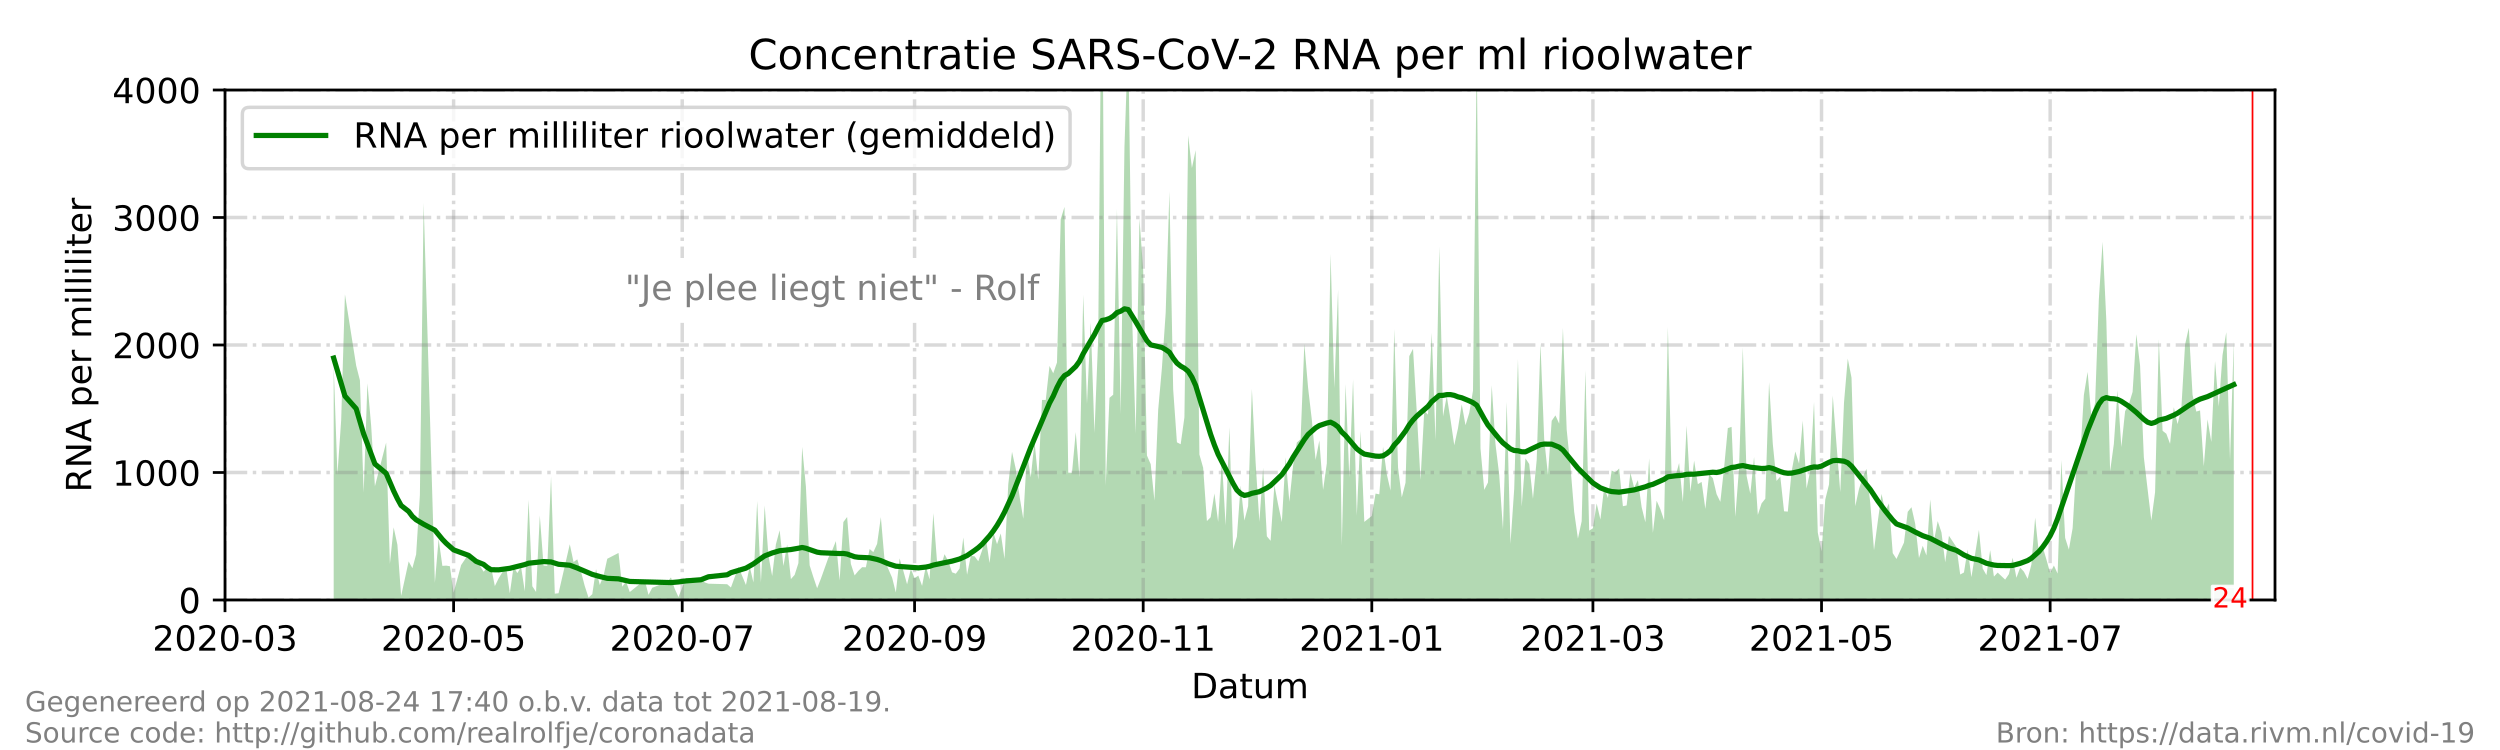 <?xml version="1.0" encoding="utf-8" standalone="no"?>
<!DOCTYPE svg PUBLIC "-//W3C//DTD SVG 1.1//EN"
  "http://www.w3.org/Graphics/SVG/1.1/DTD/svg11.dtd">
<!-- Created with matplotlib (https://matplotlib.org/) -->
<svg height="216pt" version="1.1" viewBox="0 0 720 216" width="720pt" xmlns="http://www.w3.org/2000/svg" xmlns:xlink="http://www.w3.org/1999/xlink">
 <defs>
  <style type="text/css">*{stroke-linecap:butt;stroke-linejoin:round;}</style>
 </defs>
 <g id="figure_1">
  <g id="patch_1">
   <path d="M 0 216 
L 720 216 
L 720 0 
L 0 0 
z
" style="fill:#ffffff;"/>
  </g>
  <g id="axes_1">
   <g id="patch_2">
    <path d="M 64.8 172.8 
L 655.2 172.8 
L 655.2 25.92 
L 64.8 25.92 
z
" style="fill:#ffffff;"/>
   </g>
   <g id="PolyCollection_1">
    <path clip-path="url(#p281ea83bb1)" d="M 96.101 172.8 
L 96.101 172.8 
L 97.18 172.8 
L 98.26 172.8 
L 99.339 172.8 
L 102.577 172.8 
L 103.656 172.8 
L 104.736 172.8 
L 105.815 172.8 
L 106.894 172.8 
L 107.974 172.8 
L 111.212 172.8 
L 112.291 172.8 
L 113.37 172.8 
L 114.45 172.8 
L 115.529 172.8 
L 117.688 172.8 
L 118.767 172.8 
L 119.846 172.8 
L 120.926 172.8 
L 122.005 172.8 
L 125.243 172.8 
L 126.322 172.8 
L 127.402 172.8 
L 128.481 172.8 
L 129.561 172.8 
L 130.64 172.8 
L 132.799 172.8 
L 134.957 172.8 
L 136.037 172.8 
L 137.116 172.8 
L 139.275 172.8 
L 140.354 172.8 
L 141.433 172.8 
L 142.513 172.8 
L 143.592 172.8 
L 145.751 172.8 
L 146.83 172.8 
L 147.909 172.8 
L 148.989 172.8 
L 150.068 172.8 
L 151.147 172.8 
L 152.227 172.8 
L 153.306 172.8 
L 154.385 172.8 
L 155.465 172.8 
L 156.544 172.8 
L 157.623 172.8 
L 158.703 172.8 
L 159.782 172.8 
L 160.861 172.8 
L 164.099 172.8 
L 165.179 172.8 
L 166.258 172.8 
L 167.337 172.8 
L 168.417 172.8 
L 169.496 172.8 
L 170.576 172.8 
L 171.655 172.8 
L 172.734 172.8 
L 173.814 172.8 
L 174.893 172.8 
L 178.131 172.8 
L 179.21 172.8 
L 180.29 172.8 
L 181.369 172.8 
L 185.686 172.8 
L 186.766 172.8 
L 187.845 172.8 
L 192.162 172.8 
L 193.242 172.8 
L 194.321 172.8 
L 195.4 172.8 
L 197.559 172.8 
L 201.876 172.8 
L 202.956 172.8 
L 204.035 172.8 
L 209.432 172.8 
L 210.511 172.8 
L 212.67 172.8 
L 214.829 172.8 
L 215.908 172.8 
L 216.987 172.8 
L 218.067 172.8 
L 219.146 172.8 
L 220.225 172.8 
L 221.305 172.8 
L 222.384 172.8 
L 223.463 172.8 
L 224.543 172.8 
L 225.622 172.8 
L 226.701 172.8 
L 227.781 172.8 
L 228.86 172.8 
L 229.939 172.8 
L 231.019 172.8 
L 232.098 172.8 
L 233.177 172.8 
L 234.257 172.8 
L 235.336 172.8 
L 236.415 172.8 
L 238.574 172.8 
L 239.653 172.8 
L 240.733 172.8 
L 241.812 172.8 
L 242.891 172.8 
L 243.971 172.8 
L 245.05 172.8 
L 246.129 172.8 
L 247.209 172.8 
L 248.288 172.8 
L 249.367 172.8 
L 250.447 172.8 
L 251.526 172.8 
L 252.605 172.8 
L 253.685 172.8 
L 254.764 172.8 
L 255.844 172.8 
L 256.923 172.8 
L 258.002 172.8 
L 259.082 172.8 
L 260.161 172.8 
L 261.24 172.8 
L 262.32 172.8 
L 263.399 172.8 
L 264.478 172.8 
L 265.558 172.8 
L 266.637 172.8 
L 267.716 172.8 
L 268.796 172.8 
L 269.875 172.8 
L 270.954 172.8 
L 272.034 172.8 
L 273.113 172.8 
L 274.192 172.8 
L 275.272 172.8 
L 276.351 172.8 
L 277.43 172.8 
L 278.51 172.8 
L 279.589 172.8 
L 280.668 172.8 
L 281.748 172.8 
L 282.827 172.8 
L 283.906 172.8 
L 284.986 172.8 
L 286.065 172.8 
L 287.144 172.8 
L 288.224 172.8 
L 289.303 172.8 
L 290.382 172.8 
L 291.462 172.8 
L 292.541 172.8 
L 293.62 172.8 
L 294.7 172.8 
L 295.779 172.8 
L 296.859 172.8 
L 297.938 172.8 
L 299.017 172.8 
L 300.097 172.8 
L 301.176 172.8 
L 302.255 172.8 
L 303.335 172.8 
L 304.414 172.8 
L 305.493 172.8 
L 306.573 172.8 
L 307.652 172.8 
L 308.731 172.8 
L 309.811 172.8 
L 310.89 172.8 
L 311.969 172.8 
L 313.049 172.8 
L 314.128 172.8 
L 315.207 172.8 
L 316.287 172.8 
L 317.366 172.8 
L 318.445 172.8 
L 319.525 172.8 
L 320.604 172.8 
L 321.683 172.8 
L 322.763 172.8 
L 323.842 172.8 
L 324.921 172.8 
L 326.001 172.8 
L 327.08 172.8 
L 328.159 172.8 
L 329.239 172.8 
L 330.318 172.8 
L 331.397 172.8 
L 332.477 172.8 
L 333.556 172.8 
L 334.635 172.8 
L 335.715 172.8 
L 336.794 172.8 
L 337.873 172.8 
L 338.953 172.8 
L 340.032 172.8 
L 341.112 172.8 
L 342.191 172.8 
L 343.27 172.8 
L 344.35 172.8 
L 345.429 172.8 
L 346.508 172.8 
L 347.588 172.8 
L 348.667 172.8 
L 349.746 172.8 
L 350.826 172.8 
L 351.905 172.8 
L 352.984 172.8 
L 354.064 172.8 
L 355.143 172.8 
L 356.222 172.8 
L 357.302 172.8 
L 358.381 172.8 
L 359.46 172.8 
L 360.54 172.8 
L 361.619 172.8 
L 362.698 172.8 
L 363.778 172.8 
L 364.857 172.8 
L 365.936 172.8 
L 367.016 172.8 
L 368.095 172.8 
L 369.174 172.8 
L 370.254 172.8 
L 371.333 172.8 
L 372.412 172.8 
L 373.492 172.8 
L 374.571 172.8 
L 375.65 172.8 
L 376.73 172.8 
L 377.809 172.8 
L 378.888 172.8 
L 379.968 172.8 
L 381.047 172.8 
L 382.127 172.8 
L 383.206 172.8 
L 384.285 172.8 
L 385.365 172.8 
L 386.444 172.8 
L 387.523 172.8 
L 388.603 172.8 
L 389.682 172.8 
L 390.761 172.8 
L 391.841 172.8 
L 392.92 172.8 
L 395.079 172.8 
L 396.158 172.8 
L 397.237 172.8 
L 398.317 172.8 
L 399.396 172.8 
L 400.475 172.8 
L 401.555 172.8 
L 402.634 172.8 
L 403.713 172.8 
L 404.793 172.8 
L 405.872 172.8 
L 406.951 172.8 
L 408.031 172.8 
L 409.11 172.8 
L 410.189 172.8 
L 411.269 172.8 
L 412.348 172.8 
L 413.427 172.8 
L 414.507 172.8 
L 415.586 172.8 
L 416.665 172.8 
L 417.745 172.8 
L 418.824 172.8 
L 419.903 172.8 
L 420.983 172.8 
L 422.062 172.8 
L 423.141 172.8 
L 424.221 172.8 
L 425.3 172.8 
L 426.38 172.8 
L 427.459 172.8 
L 428.538 172.8 
L 429.618 172.8 
L 430.697 172.8 
L 431.776 172.8 
L 432.856 172.8 
L 433.935 172.8 
L 435.014 172.8 
L 436.094 172.8 
L 437.173 172.8 
L 438.252 172.8 
L 439.332 172.8 
L 440.411 172.8 
L 441.49 172.8 
L 442.57 172.8 
L 443.649 172.8 
L 444.728 172.8 
L 445.808 172.8 
L 446.887 172.8 
L 447.966 172.8 
L 449.046 172.8 
L 450.125 172.8 
L 451.204 172.8 
L 452.284 172.8 
L 453.363 172.8 
L 454.442 172.8 
L 455.522 172.8 
L 456.601 172.8 
L 457.68 172.8 
L 458.76 172.8 
L 459.839 172.8 
L 460.918 172.8 
L 461.998 172.8 
L 463.077 172.8 
L 464.156 172.8 
L 465.236 172.8 
L 466.315 172.8 
L 467.395 172.8 
L 468.474 172.8 
L 469.553 172.8 
L 470.633 172.8 
L 471.712 172.8 
L 472.791 172.8 
L 473.871 172.8 
L 474.95 172.8 
L 476.029 172.8 
L 477.109 172.8 
L 478.188 172.8 
L 479.267 172.8 
L 480.347 172.8 
L 481.426 172.8 
L 482.505 172.8 
L 483.585 172.8 
L 484.664 172.8 
L 485.743 172.8 
L 486.823 172.8 
L 487.902 172.8 
L 488.981 172.8 
L 490.061 172.8 
L 491.14 172.8 
L 492.219 172.8 
L 493.299 172.8 
L 494.378 172.8 
L 495.457 172.8 
L 496.537 172.8 
L 497.616 172.8 
L 498.695 172.8 
L 499.775 172.8 
L 500.854 172.8 
L 501.933 172.8 
L 503.013 172.8 
L 504.092 172.8 
L 505.171 172.8 
L 506.251 172.8 
L 507.33 172.8 
L 508.41 172.8 
L 509.489 172.8 
L 510.568 172.8 
L 511.648 172.8 
L 512.727 172.8 
L 513.806 172.8 
L 514.886 172.8 
L 515.965 172.8 
L 517.044 172.8 
L 518.124 172.8 
L 519.203 172.8 
L 520.282 172.8 
L 521.362 172.8 
L 522.441 172.8 
L 523.52 172.8 
L 524.6 172.8 
L 525.679 172.8 
L 526.758 172.8 
L 527.838 172.8 
L 528.917 172.8 
L 529.996 172.8 
L 531.076 172.8 
L 532.155 172.8 
L 533.234 172.8 
L 534.314 172.8 
L 535.393 172.8 
L 536.472 172.8 
L 537.552 172.8 
L 538.631 172.8 
L 539.71 172.8 
L 540.79 172.8 
L 541.869 172.8 
L 542.948 172.8 
L 544.028 172.8 
L 545.107 172.8 
L 546.186 172.8 
L 548.345 172.8 
L 549.424 172.8 
L 550.504 172.8 
L 551.583 172.8 
L 552.663 172.8 
L 553.742 172.8 
L 554.821 172.8 
L 555.901 172.8 
L 556.98 172.8 
L 558.059 172.8 
L 559.139 172.8 
L 560.218 172.8 
L 561.297 172.8 
L 563.456 172.8 
L 564.535 172.8 
L 565.615 172.8 
L 566.694 172.8 
L 567.773 172.8 
L 569.932 172.8 
L 571.011 172.8 
L 572.091 172.8 
L 573.17 172.8 
L 574.249 172.8 
L 575.329 172.8 
L 577.487 172.8 
L 578.567 172.8 
L 579.646 172.8 
L 580.725 172.8 
L 581.805 172.8 
L 582.884 172.8 
L 583.963 172.8 
L 585.043 172.8 
L 586.122 172.8 
L 587.201 172.8 
L 588.281 172.8 
L 589.36 172.8 
L 590.439 172.8 
L 591.519 172.8 
L 592.598 172.8 
L 593.678 172.8 
L 594.757 172.8 
L 595.836 172.8 
L 596.916 172.8 
L 597.995 172.8 
L 599.074 172.8 
L 600.154 172.8 
L 601.233 172.8 
L 602.312 172.8 
L 603.392 172.8 
L 604.471 172.8 
L 605.55 172.8 
L 606.63 172.8 
L 607.709 172.8 
L 608.788 172.8 
L 609.868 172.8 
L 610.947 172.8 
L 612.026 172.8 
L 613.106 172.8 
L 614.185 172.8 
L 615.264 172.8 
L 616.344 172.8 
L 617.423 172.8 
L 618.502 172.8 
L 619.582 172.8 
L 620.661 172.8 
L 621.74 172.8 
L 622.82 172.8 
L 623.899 172.8 
L 624.978 172.8 
L 626.058 172.8 
L 627.137 172.8 
L 628.216 172.8 
L 629.296 172.8 
L 630.375 172.8 
L 631.454 172.8 
L 632.534 172.8 
L 633.613 172.8 
L 634.693 172.8 
L 635.772 172.8 
L 636.851 172.8 
L 637.931 172.8 
L 639.01 172.8 
L 640.089 172.8 
L 641.169 172.8 
L 642.248 172.8 
L 643.327 172.8 
L 643.327 172.8 
L 643.327 98.177 
L 642.248 132.565 
L 641.169 95.659 
L 640.089 102.254 
L 639.01 117.08 
L 637.931 103.985 
L 636.851 127.293 
L 635.772 120.782 
L 634.693 134.305 
L 633.613 118.213 
L 632.534 118.533 
L 631.454 113.733 
L 630.375 94.416 
L 629.296 99.276 
L 628.216 117.748 
L 627.137 122.149 
L 626.058 117.272 
L 624.978 127.821 
L 623.899 124.913 
L 622.82 124.066 
L 621.74 97.693 
L 620.661 141.768 
L 619.582 149.919 
L 618.502 140.845 
L 617.423 131.67 
L 616.344 105.309 
L 615.264 96.264 
L 614.185 112.881 
L 613.106 116.434 
L 612.026 118.434 
L 610.947 128.772 
L 609.868 112.405 
L 608.788 127.856 
L 607.709 135.751 
L 606.63 92.455 
L 605.55 69.648 
L 604.471 86.114 
L 603.392 116.028 
L 602.312 120.095 
L 601.233 107.112 
L 600.154 113.785 
L 599.074 131.663 
L 597.995 133.741 
L 596.916 152.117 
L 595.836 158.282 
L 594.757 154.899 
L 593.678 132.477 
L 592.598 165.205 
L 591.519 162.866 
L 590.439 164.988 
L 589.36 161.118 
L 588.281 157.461 
L 587.201 159.327 
L 586.122 149.054 
L 585.043 162.572 
L 583.963 166.704 
L 582.884 164.642 
L 581.805 163.46 
L 580.725 166.404 
L 579.646 160.64 
L 578.567 165.344 
L 577.487 166.93 
L 575.329 164.902 
L 574.249 166.067 
L 573.17 158.437 
L 572.091 165.629 
L 571.011 163.719 
L 569.932 152.608 
L 567.773 166.233 
L 566.694 158.256 
L 565.615 164.879 
L 564.535 165.456 
L 563.456 157.558 
L 561.297 154.305 
L 560.218 161.943 
L 559.139 153.31 
L 558.059 150.077 
L 556.98 155.756 
L 555.901 143.826 
L 554.821 159.96 
L 553.742 157.186 
L 552.663 160.726 
L 551.583 150.879 
L 550.504 146.075 
L 549.424 147.417 
L 548.345 156.279 
L 546.186 160.982 
L 545.107 159.299 
L 544.028 144.98 
L 542.948 147.073 
L 541.869 142.245 
L 540.79 150.258 
L 539.71 158.486 
L 538.631 144.8 
L 537.552 135.033 
L 536.472 137.395 
L 535.393 140.844 
L 534.314 145.791 
L 533.234 108.764 
L 532.155 103.274 
L 531.076 115.867 
L 529.996 141.75 
L 528.917 128.094 
L 527.838 113.946 
L 526.758 139.508 
L 525.679 143.867 
L 524.6 158.805 
L 523.52 153.369 
L 522.441 115.734 
L 521.362 135.557 
L 520.282 140.719 
L 519.203 121.156 
L 518.124 133.518 
L 517.044 130.022 
L 515.965 135.888 
L 514.886 147.349 
L 513.806 147.25 
L 512.727 137.25 
L 511.648 138.498 
L 510.568 127.877 
L 509.489 110.025 
L 508.41 143.629 
L 507.33 144.987 
L 506.251 148.303 
L 505.171 131.619 
L 504.092 142.225 
L 503.013 137.005 
L 501.933 100.01 
L 500.854 134.671 
L 499.775 148.859 
L 498.695 122.941 
L 497.616 123.294 
L 496.537 134.731 
L 495.457 144.523 
L 494.378 142.307 
L 493.299 137.709 
L 492.219 136.601 
L 491.14 146.565 
L 490.061 138.795 
L 488.981 139.434 
L 487.902 132.654 
L 486.823 141.625 
L 485.743 122.591 
L 484.664 144.581 
L 483.585 133.344 
L 482.505 137.279 
L 481.426 137.381 
L 480.347 94.166 
L 479.267 149.84 
L 478.188 146.663 
L 477.109 144.207 
L 476.029 153.48 
L 474.95 131.994 
L 473.871 150.43 
L 472.791 146.066 
L 471.712 138.277 
L 470.633 140.477 
L 469.553 136.178 
L 468.474 145.566 
L 467.395 145.786 
L 466.315 134.927 
L 465.236 136.024 
L 464.156 135.503 
L 463.077 143.415 
L 461.998 140.346 
L 460.918 149.636 
L 459.839 144.992 
L 458.76 152.139 
L 457.68 152.825 
L 456.601 106.633 
L 455.522 150.115 
L 454.442 155.114 
L 453.363 147.421 
L 452.284 134.275 
L 451.204 123.744 
L 450.125 94.473 
L 449.046 122.019 
L 447.966 119.633 
L 446.887 121.197 
L 445.808 136.751 
L 444.728 126.442 
L 443.649 98.963 
L 442.57 132.442 
L 441.49 143.637 
L 440.411 133.632 
L 439.332 132 
L 438.252 145.905 
L 437.173 103.409 
L 436.094 140.758 
L 435.014 156.627 
L 433.935 115.696 
L 432.856 152.472 
L 431.776 136.729 
L 430.697 127.887 
L 429.618 110.957 
L 428.538 138.963 
L 427.459 141.078 
L 426.38 129.157 
L 425.3 15.712 
L 424.221 112.532 
L 423.141 118.928 
L 422.062 122.47 
L 420.983 116.457 
L 419.903 123.329 
L 418.824 128.23 
L 417.745 120.812 
L 416.665 114.08 
L 415.586 119.913 
L 414.507 71.007 
L 413.427 126.815 
L 412.348 95.872 
L 411.269 119.423 
L 410.189 118.32 
L 409.11 138.209 
L 408.031 118.677 
L 406.951 100.462 
L 405.872 102.561 
L 404.793 139.025 
L 403.713 143.231 
L 402.634 134.647 
L 401.555 94.723 
L 400.475 141.293 
L 399.396 136.553 
L 398.317 128.66 
L 397.237 142.372 
L 396.158 142.148 
L 395.079 148.584 
L 392.92 150.305 
L 391.841 124.142 
L 390.761 148.468 
L 389.682 109.286 
L 388.603 137.522 
L 387.523 110.628 
L 386.444 157.086 
L 385.365 83.455 
L 384.285 111.754 
L 383.206 73.117 
L 382.127 133.435 
L 381.047 141.108 
L 379.968 126.858 
L 378.888 132.451 
L 377.809 120.917 
L 376.73 111.695 
L 375.65 98.992 
L 374.571 126.495 
L 373.492 127.446 
L 372.412 134.093 
L 371.333 144.539 
L 370.254 131.685 
L 369.174 150.377 
L 368.095 145.287 
L 367.016 139.693 
L 365.936 155.752 
L 364.857 154.458 
L 363.778 134.724 
L 362.698 150.286 
L 361.619 133.218 
L 360.54 112.011 
L 359.46 145.753 
L 358.381 149.911 
L 357.302 139.843 
L 356.222 154.57 
L 355.143 158.327 
L 354.064 122.999 
L 352.984 151.34 
L 351.905 132.596 
L 350.826 150.302 
L 349.746 142.11 
L 348.667 148.963 
L 347.588 150.069 
L 346.508 134.701 
L 345.429 130.902 
L 344.35 43.241 
L 343.27 48.397 
L 342.191 38.977 
L 341.112 120.182 
L 340.032 127.946 
L 338.953 127.385 
L 337.873 112.16 
L 336.794 55.126 
L 335.715 90.137 
L 334.635 105.932 
L 333.556 118.055 
L 332.477 144.185 
L 331.397 133.664 
L 330.318 131.186 
L 329.239 77.782 
L 328.159 62.993 
L 327.08 124.886 
L 326.001 89.681 
L 324.921 11.011 
L 323.842 42.341 
L 322.763 119.391 
L 321.683 60.166 
L 320.604 113.669 
L 319.525 114.587 
L 318.445 139.859 
L 317.366 -22.679 
L 316.287 97.176 
L 315.207 124.696 
L 314.128 92.805 
L 313.049 116.29 
L 311.969 84.915 
L 310.89 137.417 
L 309.811 124.438 
L 308.731 136.154 
L 307.652 136.13 
L 306.573 59.585 
L 305.493 63.094 
L 304.414 104.391 
L 303.335 107.518 
L 302.255 105.396 
L 301.176 115.183 
L 300.097 115.189 
L 299.017 138.174 
L 297.938 127.216 
L 296.859 137.479 
L 295.779 130.384 
L 294.7 149.41 
L 293.62 142.908 
L 292.541 135.057 
L 291.462 130.13 
L 290.382 139.512 
L 289.303 160.951 
L 288.224 153.627 
L 287.144 156.722 
L 286.065 153.248 
L 284.986 162.16 
L 283.906 154.785 
L 282.827 158.549 
L 281.748 161.634 
L 280.668 160.213 
L 279.589 160.108 
L 278.51 165.529 
L 277.43 154.798 
L 276.351 163.753 
L 275.272 165.228 
L 274.192 164.822 
L 273.113 161.647 
L 272.034 159.609 
L 270.954 162.996 
L 269.875 161.887 
L 268.796 147.794 
L 267.716 166.873 
L 266.637 163.08 
L 265.558 168.724 
L 264.478 165.777 
L 263.399 166.49 
L 262.32 163.888 
L 261.24 168.283 
L 260.161 164.4 
L 259.082 160.817 
L 258.002 170.634 
L 256.923 166.35 
L 255.844 163.897 
L 254.764 161.468 
L 253.685 148.932 
L 252.605 156.643 
L 251.526 159.018 
L 250.447 158.112 
L 249.367 163.384 
L 248.288 163.349 
L 247.209 164.412 
L 246.129 165.721 
L 245.05 162.396 
L 243.971 148.895 
L 242.891 150.352 
L 241.812 167.189 
L 240.733 155.83 
L 239.653 158.553 
L 238.574 160.618 
L 236.415 166.668 
L 235.336 169.422 
L 234.257 166.227 
L 233.177 162.817 
L 232.098 140.103 
L 231.019 128.695 
L 229.939 162.183 
L 228.86 165.566 
L 227.781 166.778 
L 226.701 156.798 
L 225.622 163.008 
L 224.543 152.71 
L 223.463 156.739 
L 222.384 165.897 
L 221.305 159.985 
L 220.225 145.609 
L 219.146 167.769 
L 218.067 144.33 
L 216.987 167.749 
L 215.908 163.124 
L 214.829 168.479 
L 212.67 163.253 
L 210.511 169.201 
L 209.432 168.254 
L 204.035 168.1 
L 202.956 167.733 
L 201.876 166.411 
L 197.559 166.484 
L 195.4 171.955 
L 194.321 169.587 
L 193.242 166.319 
L 192.162 167.586 
L 187.845 169.275 
L 186.766 171.331 
L 185.686 166.998 
L 181.369 170.505 
L 180.29 167.451 
L 179.21 168.981 
L 178.131 159.25 
L 174.893 160.927 
L 173.814 165.816 
L 172.734 168.476 
L 171.655 163.895 
L 170.576 171.129 
L 169.496 172.102 
L 168.417 168.798 
L 167.337 164.685 
L 166.258 161.092 
L 165.179 161.87 
L 164.099 156.753 
L 160.861 170.854 
L 159.782 170.976 
L 158.703 137.218 
L 157.623 162.977 
L 156.544 162.895 
L 155.465 148.491 
L 154.385 170.487 
L 153.306 168.834 
L 152.227 143.96 
L 151.147 170.303 
L 150.068 163.29 
L 148.989 165.052 
L 147.909 163.198 
L 146.83 170.891 
L 145.751 163.069 
L 143.592 166.59 
L 142.513 168.807 
L 141.433 163.295 
L 140.354 163.534 
L 139.275 164.648 
L 137.116 161.123 
L 136.037 161.851 
L 134.957 159.528 
L 132.799 162.739 
L 130.64 170.707 
L 129.561 163.069 
L 128.481 162.901 
L 127.402 162.975 
L 126.322 155.233 
L 125.243 167.843 
L 122.005 58.454 
L 120.926 142.646 
L 119.846 159.659 
L 118.767 163.644 
L 117.688 161.692 
L 115.529 171.625 
L 114.45 156.871 
L 113.37 151.882 
L 112.291 162.402 
L 111.212 127.456 
L 107.974 140.046 
L 106.894 122.622 
L 105.815 110.402 
L 104.736 141.895 
L 103.656 109.531 
L 102.577 105.296 
L 99.339 84.758 
L 98.26 120.996 
L 97.18 136.657 
L 96.101 105.345 
z
" style="fill:#008000;fill-opacity:0.3;"/>
   </g>
   <g id="matplotlib.axis_1">
    <g id="xtick_1">
     <g id="line2d_1">
      <path clip-path="url(#p281ea83bb1)" d="M 64.8 172.8 
L 64.8 25.92 
" style="fill:none;stroke:#808080;stroke-dasharray:6.4,1.6,1,1.6;stroke-dashoffset:0;stroke-opacity:0.3;"/>
     </g>
     <g id="line2d_2">
      <defs>
       <path d="M 0 0 
L 0 3.5 
" id="me00f7a9750" style="stroke:#000000;stroke-width:0.8;"/>
      </defs>
      <g>
       <use style="stroke:#000000;stroke-width:0.8;" x="64.8" xlink:href="#me00f7a9750" y="172.8"/>
      </g>
     </g>
     <g id="text_1">
      <!-- 2020-03 -->
      <g transform="translate(43.909 187.398)scale(0.1 -0.1)">
       <defs>
        <path d="M 19.188 8.297 
L 53.609 8.297 
L 53.609 0 
L 7.328 0 
L 7.328 8.297 
Q 12.938 14.109 22.625 23.891 
Q 32.328 33.688 34.812 36.531 
Q 39.547 41.844 41.422 45.531 
Q 43.312 49.219 43.312 52.781 
Q 43.312 58.594 39.234 62.25 
Q 35.156 65.922 28.609 65.922 
Q 23.969 65.922 18.812 64.312 
Q 13.672 62.703 7.812 59.422 
L 7.812 69.391 
Q 13.766 71.781 18.938 73 
Q 24.125 74.219 28.422 74.219 
Q 39.75 74.219 46.484 68.547 
Q 53.219 62.891 53.219 53.422 
Q 53.219 48.922 51.531 44.891 
Q 49.859 40.875 45.406 35.406 
Q 44.188 33.984 37.641 27.219 
Q 31.109 20.453 19.188 8.297 
z
" id="DejaVuSans-50"/>
        <path d="M 31.781 66.406 
Q 24.172 66.406 20.328 58.906 
Q 16.5 51.422 16.5 36.375 
Q 16.5 21.391 20.328 13.891 
Q 24.172 6.391 31.781 6.391 
Q 39.453 6.391 43.281 13.891 
Q 47.125 21.391 47.125 36.375 
Q 47.125 51.422 43.281 58.906 
Q 39.453 66.406 31.781 66.406 
z
M 31.781 74.219 
Q 44.047 74.219 50.516 64.516 
Q 56.984 54.828 56.984 36.375 
Q 56.984 17.969 50.516 8.266 
Q 44.047 -1.422 31.781 -1.422 
Q 19.531 -1.422 13.062 8.266 
Q 6.594 17.969 6.594 36.375 
Q 6.594 54.828 13.062 64.516 
Q 19.531 74.219 31.781 74.219 
z
" id="DejaVuSans-48"/>
        <path d="M 4.891 31.391 
L 31.203 31.391 
L 31.203 23.391 
L 4.891 23.391 
z
" id="DejaVuSans-45"/>
        <path d="M 40.578 39.312 
Q 47.656 37.797 51.625 33 
Q 55.609 28.219 55.609 21.188 
Q 55.609 10.406 48.188 4.484 
Q 40.766 -1.422 27.094 -1.422 
Q 22.516 -1.422 17.656 -0.516 
Q 12.797 0.391 7.625 2.203 
L 7.625 11.719 
Q 11.719 9.328 16.594 8.109 
Q 21.484 6.891 26.812 6.891 
Q 36.078 6.891 40.938 10.547 
Q 45.797 14.203 45.797 21.188 
Q 45.797 27.641 41.281 31.266 
Q 36.766 34.906 28.719 34.906 
L 20.219 34.906 
L 20.219 43.016 
L 29.109 43.016 
Q 36.375 43.016 40.234 45.922 
Q 44.094 48.828 44.094 54.297 
Q 44.094 59.906 40.109 62.906 
Q 36.141 65.922 28.719 65.922 
Q 24.656 65.922 20.016 65.031 
Q 15.375 64.156 9.812 62.312 
L 9.812 71.094 
Q 15.438 72.656 20.344 73.438 
Q 25.25 74.219 29.594 74.219 
Q 40.828 74.219 47.359 69.109 
Q 53.906 64.016 53.906 55.328 
Q 53.906 49.266 50.438 45.094 
Q 46.969 40.922 40.578 39.312 
z
" id="DejaVuSans-51"/>
       </defs>
       <use xlink:href="#DejaVuSans-50"/>
       <use x="63.623" xlink:href="#DejaVuSans-48"/>
       <use x="127.246" xlink:href="#DejaVuSans-50"/>
       <use x="190.869" xlink:href="#DejaVuSans-48"/>
       <use x="254.492" xlink:href="#DejaVuSans-45"/>
       <use x="290.576" xlink:href="#DejaVuSans-48"/>
       <use x="354.199" xlink:href="#DejaVuSans-51"/>
      </g>
     </g>
    </g>
    <g id="xtick_2">
     <g id="line2d_3">
      <path clip-path="url(#p281ea83bb1)" d="M 130.64 172.8 
L 130.64 25.92 
" style="fill:none;stroke:#808080;stroke-dasharray:6.4,1.6,1,1.6;stroke-dashoffset:0;stroke-opacity:0.3;"/>
     </g>
     <g id="line2d_4">
      <g>
       <use style="stroke:#000000;stroke-width:0.8;" x="130.64" xlink:href="#me00f7a9750" y="172.8"/>
      </g>
     </g>
     <g id="text_2">
      <!-- 2020-05 -->
      <g transform="translate(109.748 187.398)scale(0.1 -0.1)">
       <defs>
        <path d="M 10.797 72.906 
L 49.516 72.906 
L 49.516 64.594 
L 19.828 64.594 
L 19.828 46.734 
Q 21.969 47.469 24.109 47.828 
Q 26.266 48.188 28.422 48.188 
Q 40.625 48.188 47.75 41.5 
Q 54.891 34.812 54.891 23.391 
Q 54.891 11.625 47.562 5.094 
Q 40.234 -1.422 26.906 -1.422 
Q 22.312 -1.422 17.547 -0.641 
Q 12.797 0.141 7.719 1.703 
L 7.719 11.625 
Q 12.109 9.234 16.797 8.062 
Q 21.484 6.891 26.703 6.891 
Q 35.156 6.891 40.078 11.328 
Q 45.016 15.766 45.016 23.391 
Q 45.016 31 40.078 35.438 
Q 35.156 39.891 26.703 39.891 
Q 22.75 39.891 18.812 39.016 
Q 14.891 38.141 10.797 36.281 
z
" id="DejaVuSans-53"/>
       </defs>
       <use xlink:href="#DejaVuSans-50"/>
       <use x="63.623" xlink:href="#DejaVuSans-48"/>
       <use x="127.246" xlink:href="#DejaVuSans-50"/>
       <use x="190.869" xlink:href="#DejaVuSans-48"/>
       <use x="254.492" xlink:href="#DejaVuSans-45"/>
       <use x="290.576" xlink:href="#DejaVuSans-48"/>
       <use x="354.199" xlink:href="#DejaVuSans-53"/>
      </g>
     </g>
    </g>
    <g id="xtick_3">
     <g id="line2d_5">
      <path clip-path="url(#p281ea83bb1)" d="M 196.48 172.8 
L 196.48 25.92 
" style="fill:none;stroke:#808080;stroke-dasharray:6.4,1.6,1,1.6;stroke-dashoffset:0;stroke-opacity:0.3;"/>
     </g>
     <g id="line2d_6">
      <g>
       <use style="stroke:#000000;stroke-width:0.8;" x="196.48" xlink:href="#me00f7a9750" y="172.8"/>
      </g>
     </g>
     <g id="text_3">
      <!-- 2020-07 -->
      <g transform="translate(175.588 187.398)scale(0.1 -0.1)">
       <defs>
        <path d="M 8.203 72.906 
L 55.078 72.906 
L 55.078 68.703 
L 28.609 0 
L 18.312 0 
L 43.219 64.594 
L 8.203 64.594 
z
" id="DejaVuSans-55"/>
       </defs>
       <use xlink:href="#DejaVuSans-50"/>
       <use x="63.623" xlink:href="#DejaVuSans-48"/>
       <use x="127.246" xlink:href="#DejaVuSans-50"/>
       <use x="190.869" xlink:href="#DejaVuSans-48"/>
       <use x="254.492" xlink:href="#DejaVuSans-45"/>
       <use x="290.576" xlink:href="#DejaVuSans-48"/>
       <use x="354.199" xlink:href="#DejaVuSans-55"/>
      </g>
     </g>
    </g>
    <g id="xtick_4">
     <g id="line2d_7">
      <path clip-path="url(#p281ea83bb1)" d="M 263.399 172.8 
L 263.399 25.92 
" style="fill:none;stroke:#808080;stroke-dasharray:6.4,1.6,1,1.6;stroke-dashoffset:0;stroke-opacity:0.3;"/>
     </g>
     <g id="line2d_8">
      <g>
       <use style="stroke:#000000;stroke-width:0.8;" x="263.399" xlink:href="#me00f7a9750" y="172.8"/>
      </g>
     </g>
     <g id="text_4">
      <!-- 2020-09 -->
      <g transform="translate(242.507 187.398)scale(0.1 -0.1)">
       <defs>
        <path d="M 10.984 1.516 
L 10.984 10.5 
Q 14.703 8.734 18.5 7.812 
Q 22.312 6.891 25.984 6.891 
Q 35.75 6.891 40.891 13.453 
Q 46.047 20.016 46.781 33.406 
Q 43.953 29.203 39.594 26.953 
Q 35.25 24.703 29.984 24.703 
Q 19.047 24.703 12.672 31.312 
Q 6.297 37.938 6.297 49.422 
Q 6.297 60.641 12.938 67.422 
Q 19.578 74.219 30.609 74.219 
Q 43.266 74.219 49.922 64.516 
Q 56.594 54.828 56.594 36.375 
Q 56.594 19.141 48.406 8.859 
Q 40.234 -1.422 26.422 -1.422 
Q 22.703 -1.422 18.891 -0.688 
Q 15.094 0.047 10.984 1.516 
z
M 30.609 32.422 
Q 37.25 32.422 41.125 36.953 
Q 45.016 41.5 45.016 49.422 
Q 45.016 57.281 41.125 61.844 
Q 37.25 66.406 30.609 66.406 
Q 23.969 66.406 20.094 61.844 
Q 16.219 57.281 16.219 49.422 
Q 16.219 41.5 20.094 36.953 
Q 23.969 32.422 30.609 32.422 
z
" id="DejaVuSans-57"/>
       </defs>
       <use xlink:href="#DejaVuSans-50"/>
       <use x="63.623" xlink:href="#DejaVuSans-48"/>
       <use x="127.246" xlink:href="#DejaVuSans-50"/>
       <use x="190.869" xlink:href="#DejaVuSans-48"/>
       <use x="254.492" xlink:href="#DejaVuSans-45"/>
       <use x="290.576" xlink:href="#DejaVuSans-48"/>
       <use x="354.199" xlink:href="#DejaVuSans-57"/>
      </g>
     </g>
    </g>
    <g id="xtick_5">
     <g id="line2d_9">
      <path clip-path="url(#p281ea83bb1)" d="M 329.239 172.8 
L 329.239 25.92 
" style="fill:none;stroke:#808080;stroke-dasharray:6.4,1.6,1,1.6;stroke-dashoffset:0;stroke-opacity:0.3;"/>
     </g>
     <g id="line2d_10">
      <g>
       <use style="stroke:#000000;stroke-width:0.8;" x="329.239" xlink:href="#me00f7a9750" y="172.8"/>
      </g>
     </g>
     <g id="text_5">
      <!-- 2020-11 -->
      <g transform="translate(308.347 187.398)scale(0.1 -0.1)">
       <defs>
        <path d="M 12.406 8.297 
L 28.516 8.297 
L 28.516 63.922 
L 10.984 60.406 
L 10.984 69.391 
L 28.422 72.906 
L 38.281 72.906 
L 38.281 8.297 
L 54.391 8.297 
L 54.391 0 
L 12.406 0 
z
" id="DejaVuSans-49"/>
       </defs>
       <use xlink:href="#DejaVuSans-50"/>
       <use x="63.623" xlink:href="#DejaVuSans-48"/>
       <use x="127.246" xlink:href="#DejaVuSans-50"/>
       <use x="190.869" xlink:href="#DejaVuSans-48"/>
       <use x="254.492" xlink:href="#DejaVuSans-45"/>
       <use x="290.576" xlink:href="#DejaVuSans-49"/>
       <use x="354.199" xlink:href="#DejaVuSans-49"/>
      </g>
     </g>
    </g>
    <g id="xtick_6">
     <g id="line2d_11">
      <path clip-path="url(#p281ea83bb1)" d="M 395.079 172.8 
L 395.079 25.92 
" style="fill:none;stroke:#808080;stroke-dasharray:6.4,1.6,1,1.6;stroke-dashoffset:0;stroke-opacity:0.3;"/>
     </g>
     <g id="line2d_12">
      <g>
       <use style="stroke:#000000;stroke-width:0.8;" x="395.079" xlink:href="#me00f7a9750" y="172.8"/>
      </g>
     </g>
     <g id="text_6">
      <!-- 2021-01 -->
      <g transform="translate(374.187 187.398)scale(0.1 -0.1)">
       <use xlink:href="#DejaVuSans-50"/>
       <use x="63.623" xlink:href="#DejaVuSans-48"/>
       <use x="127.246" xlink:href="#DejaVuSans-50"/>
       <use x="190.869" xlink:href="#DejaVuSans-49"/>
       <use x="254.492" xlink:href="#DejaVuSans-45"/>
       <use x="290.576" xlink:href="#DejaVuSans-48"/>
       <use x="354.199" xlink:href="#DejaVuSans-49"/>
      </g>
     </g>
    </g>
    <g id="xtick_7">
     <g id="line2d_13">
      <path clip-path="url(#p281ea83bb1)" d="M 458.76 172.8 
L 458.76 25.92 
" style="fill:none;stroke:#808080;stroke-dasharray:6.4,1.6,1,1.6;stroke-dashoffset:0;stroke-opacity:0.3;"/>
     </g>
     <g id="line2d_14">
      <g>
       <use style="stroke:#000000;stroke-width:0.8;" x="458.76" xlink:href="#me00f7a9750" y="172.8"/>
      </g>
     </g>
     <g id="text_7">
      <!-- 2021-03 -->
      <g transform="translate(437.868 187.398)scale(0.1 -0.1)">
       <use xlink:href="#DejaVuSans-50"/>
       <use x="63.623" xlink:href="#DejaVuSans-48"/>
       <use x="127.246" xlink:href="#DejaVuSans-50"/>
       <use x="190.869" xlink:href="#DejaVuSans-49"/>
       <use x="254.492" xlink:href="#DejaVuSans-45"/>
       <use x="290.576" xlink:href="#DejaVuSans-48"/>
       <use x="354.199" xlink:href="#DejaVuSans-51"/>
      </g>
     </g>
    </g>
    <g id="xtick_8">
     <g id="line2d_15">
      <path clip-path="url(#p281ea83bb1)" d="M 524.6 172.8 
L 524.6 25.92 
" style="fill:none;stroke:#808080;stroke-dasharray:6.4,1.6,1,1.6;stroke-dashoffset:0;stroke-opacity:0.3;"/>
     </g>
     <g id="line2d_16">
      <g>
       <use style="stroke:#000000;stroke-width:0.8;" x="524.6" xlink:href="#me00f7a9750" y="172.8"/>
      </g>
     </g>
     <g id="text_8">
      <!-- 2021-05 -->
      <g transform="translate(503.708 187.398)scale(0.1 -0.1)">
       <use xlink:href="#DejaVuSans-50"/>
       <use x="63.623" xlink:href="#DejaVuSans-48"/>
       <use x="127.246" xlink:href="#DejaVuSans-50"/>
       <use x="190.869" xlink:href="#DejaVuSans-49"/>
       <use x="254.492" xlink:href="#DejaVuSans-45"/>
       <use x="290.576" xlink:href="#DejaVuSans-48"/>
       <use x="354.199" xlink:href="#DejaVuSans-53"/>
      </g>
     </g>
    </g>
    <g id="xtick_9">
     <g id="line2d_17">
      <path clip-path="url(#p281ea83bb1)" d="M 590.439 172.8 
L 590.439 25.92 
" style="fill:none;stroke:#808080;stroke-dasharray:6.4,1.6,1,1.6;stroke-dashoffset:0;stroke-opacity:0.3;"/>
     </g>
     <g id="line2d_18">
      <g>
       <use style="stroke:#000000;stroke-width:0.8;" x="590.439" xlink:href="#me00f7a9750" y="172.8"/>
      </g>
     </g>
     <g id="text_9">
      <!-- 2021-07 -->
      <g transform="translate(569.548 187.398)scale(0.1 -0.1)">
       <use xlink:href="#DejaVuSans-50"/>
       <use x="63.623" xlink:href="#DejaVuSans-48"/>
       <use x="127.246" xlink:href="#DejaVuSans-50"/>
       <use x="190.869" xlink:href="#DejaVuSans-49"/>
       <use x="254.492" xlink:href="#DejaVuSans-45"/>
       <use x="290.576" xlink:href="#DejaVuSans-48"/>
       <use x="354.199" xlink:href="#DejaVuSans-55"/>
      </g>
     </g>
    </g>
    <g id="text_10">
     <!-- Datum -->
     <g transform="translate(343.087 201.077)scale(0.1 -0.1)">
      <defs>
       <path d="M 19.672 64.797 
L 19.672 8.109 
L 31.594 8.109 
Q 46.688 8.109 53.688 14.938 
Q 60.688 21.781 60.688 36.531 
Q 60.688 51.172 53.688 57.984 
Q 46.688 64.797 31.594 64.797 
z
M 9.812 72.906 
L 30.078 72.906 
Q 51.266 72.906 61.172 64.094 
Q 71.094 55.281 71.094 36.531 
Q 71.094 17.672 61.125 8.828 
Q 51.172 0 30.078 0 
L 9.812 0 
z
" id="DejaVuSans-68"/>
       <path d="M 34.281 27.484 
Q 23.391 27.484 19.188 25 
Q 14.984 22.516 14.984 16.5 
Q 14.984 11.719 18.141 8.906 
Q 21.297 6.109 26.703 6.109 
Q 34.188 6.109 38.703 11.406 
Q 43.219 16.703 43.219 25.484 
L 43.219 27.484 
z
M 52.203 31.203 
L 52.203 0 
L 43.219 0 
L 43.219 8.297 
Q 40.141 3.328 35.547 0.953 
Q 30.953 -1.422 24.312 -1.422 
Q 15.922 -1.422 10.953 3.297 
Q 6 8.016 6 15.922 
Q 6 25.141 12.172 29.828 
Q 18.359 34.516 30.609 34.516 
L 43.219 34.516 
L 43.219 35.406 
Q 43.219 41.609 39.141 45 
Q 35.062 48.391 27.688 48.391 
Q 23 48.391 18.547 47.266 
Q 14.109 46.141 10.016 43.891 
L 10.016 52.203 
Q 14.938 54.109 19.578 55.047 
Q 24.219 56 28.609 56 
Q 40.484 56 46.344 49.844 
Q 52.203 43.703 52.203 31.203 
z
" id="DejaVuSans-97"/>
       <path d="M 18.312 70.219 
L 18.312 54.688 
L 36.812 54.688 
L 36.812 47.703 
L 18.312 47.703 
L 18.312 18.016 
Q 18.312 11.328 20.141 9.422 
Q 21.969 7.516 27.594 7.516 
L 36.812 7.516 
L 36.812 0 
L 27.594 0 
Q 17.188 0 13.234 3.875 
Q 9.281 7.766 9.281 18.016 
L 9.281 47.703 
L 2.688 47.703 
L 2.688 54.688 
L 9.281 54.688 
L 9.281 70.219 
z
" id="DejaVuSans-116"/>
       <path d="M 8.5 21.578 
L 8.5 54.688 
L 17.484 54.688 
L 17.484 21.922 
Q 17.484 14.156 20.5 10.266 
Q 23.531 6.391 29.594 6.391 
Q 36.859 6.391 41.078 11.031 
Q 45.312 15.672 45.312 23.688 
L 45.312 54.688 
L 54.297 54.688 
L 54.297 0 
L 45.312 0 
L 45.312 8.406 
Q 42.047 3.422 37.719 1 
Q 33.406 -1.422 27.688 -1.422 
Q 18.266 -1.422 13.375 4.438 
Q 8.5 10.297 8.5 21.578 
z
M 31.109 56 
z
" id="DejaVuSans-117"/>
       <path d="M 52 44.188 
Q 55.375 50.25 60.062 53.125 
Q 64.75 56 71.094 56 
Q 79.641 56 84.281 50.016 
Q 88.922 44.047 88.922 33.016 
L 88.922 0 
L 79.891 0 
L 79.891 32.719 
Q 79.891 40.578 77.094 44.375 
Q 74.312 48.188 68.609 48.188 
Q 61.625 48.188 57.562 43.547 
Q 53.516 38.922 53.516 30.906 
L 53.516 0 
L 44.484 0 
L 44.484 32.719 
Q 44.484 40.625 41.703 44.406 
Q 38.922 48.188 33.109 48.188 
Q 26.219 48.188 22.156 43.531 
Q 18.109 38.875 18.109 30.906 
L 18.109 0 
L 9.078 0 
L 9.078 54.688 
L 18.109 54.688 
L 18.109 46.188 
Q 21.188 51.219 25.484 53.609 
Q 29.781 56 35.688 56 
Q 41.656 56 45.828 52.969 
Q 50 49.953 52 44.188 
z
" id="DejaVuSans-109"/>
      </defs>
      <use xlink:href="#DejaVuSans-68"/>
      <use x="77.002" xlink:href="#DejaVuSans-97"/>
      <use x="138.281" xlink:href="#DejaVuSans-116"/>
      <use x="177.49" xlink:href="#DejaVuSans-117"/>
      <use x="240.869" xlink:href="#DejaVuSans-109"/>
     </g>
    </g>
   </g>
   <g id="matplotlib.axis_2">
    <g id="ytick_1">
     <g id="line2d_19">
      <path clip-path="url(#p281ea83bb1)" d="M 64.8 172.8 
L 655.2 172.8 
" style="fill:none;stroke:#808080;stroke-dasharray:6.4,1.6,1,1.6;stroke-dashoffset:0;stroke-opacity:0.3;"/>
     </g>
     <g id="line2d_20">
      <defs>
       <path d="M 0 0 
L -3.5 0 
" id="m5adb2f28ec" style="stroke:#000000;stroke-width:0.8;"/>
      </defs>
      <g>
       <use style="stroke:#000000;stroke-width:0.8;" x="64.8" xlink:href="#m5adb2f28ec" y="172.8"/>
      </g>
     </g>
     <g id="text_11">
      <!-- 0 -->
      <g transform="translate(51.438 176.599)scale(0.1 -0.1)">
       <use xlink:href="#DejaVuSans-48"/>
      </g>
     </g>
    </g>
    <g id="ytick_2">
     <g id="line2d_21">
      <path clip-path="url(#p281ea83bb1)" d="M 64.8 136.08 
L 655.2 136.08 
" style="fill:none;stroke:#808080;stroke-dasharray:6.4,1.6,1,1.6;stroke-dashoffset:0;stroke-opacity:0.3;"/>
     </g>
     <g id="line2d_22">
      <g>
       <use style="stroke:#000000;stroke-width:0.8;" x="64.8" xlink:href="#m5adb2f28ec" y="136.08"/>
      </g>
     </g>
     <g id="text_12">
      <!-- 1000 -->
      <g transform="translate(32.35 139.879)scale(0.1 -0.1)">
       <use xlink:href="#DejaVuSans-49"/>
       <use x="63.623" xlink:href="#DejaVuSans-48"/>
       <use x="127.246" xlink:href="#DejaVuSans-48"/>
       <use x="190.869" xlink:href="#DejaVuSans-48"/>
      </g>
     </g>
    </g>
    <g id="ytick_3">
     <g id="line2d_23">
      <path clip-path="url(#p281ea83bb1)" d="M 64.8 99.36 
L 655.2 99.36 
" style="fill:none;stroke:#808080;stroke-dasharray:6.4,1.6,1,1.6;stroke-dashoffset:0;stroke-opacity:0.3;"/>
     </g>
     <g id="line2d_24">
      <g>
       <use style="stroke:#000000;stroke-width:0.8;" x="64.8" xlink:href="#m5adb2f28ec" y="99.36"/>
      </g>
     </g>
     <g id="text_13">
      <!-- 2000 -->
      <g transform="translate(32.35 103.159)scale(0.1 -0.1)">
       <use xlink:href="#DejaVuSans-50"/>
       <use x="63.623" xlink:href="#DejaVuSans-48"/>
       <use x="127.246" xlink:href="#DejaVuSans-48"/>
       <use x="190.869" xlink:href="#DejaVuSans-48"/>
      </g>
     </g>
    </g>
    <g id="ytick_4">
     <g id="line2d_25">
      <path clip-path="url(#p281ea83bb1)" d="M 64.8 62.64 
L 655.2 62.64 
" style="fill:none;stroke:#808080;stroke-dasharray:6.4,1.6,1,1.6;stroke-dashoffset:0;stroke-opacity:0.3;"/>
     </g>
     <g id="line2d_26">
      <g>
       <use style="stroke:#000000;stroke-width:0.8;" x="64.8" xlink:href="#m5adb2f28ec" y="62.64"/>
      </g>
     </g>
     <g id="text_14">
      <!-- 3000 -->
      <g transform="translate(32.35 66.439)scale(0.1 -0.1)">
       <use xlink:href="#DejaVuSans-51"/>
       <use x="63.623" xlink:href="#DejaVuSans-48"/>
       <use x="127.246" xlink:href="#DejaVuSans-48"/>
       <use x="190.869" xlink:href="#DejaVuSans-48"/>
      </g>
     </g>
    </g>
    <g id="ytick_5">
     <g id="line2d_27">
      <path clip-path="url(#p281ea83bb1)" d="M 64.8 25.92 
L 655.2 25.92 
" style="fill:none;stroke:#808080;stroke-dasharray:6.4,1.6,1,1.6;stroke-dashoffset:0;stroke-opacity:0.3;"/>
     </g>
     <g id="line2d_28">
      <g>
       <use style="stroke:#000000;stroke-width:0.8;" x="64.8" xlink:href="#m5adb2f28ec" y="25.92"/>
      </g>
     </g>
     <g id="text_15">
      <!-- 4000 -->
      <g transform="translate(32.35 29.719)scale(0.1 -0.1)">
       <defs>
        <path d="M 37.797 64.312 
L 12.891 25.391 
L 37.797 25.391 
z
M 35.203 72.906 
L 47.609 72.906 
L 47.609 25.391 
L 58.016 25.391 
L 58.016 17.188 
L 47.609 17.188 
L 47.609 0 
L 37.797 0 
L 37.797 17.188 
L 4.891 17.188 
L 4.891 26.703 
z
" id="DejaVuSans-52"/>
       </defs>
       <use xlink:href="#DejaVuSans-52"/>
       <use x="63.623" xlink:href="#DejaVuSans-48"/>
       <use x="127.246" xlink:href="#DejaVuSans-48"/>
       <use x="190.869" xlink:href="#DejaVuSans-48"/>
      </g>
     </g>
    </g>
    <g id="text_16">
     <!-- RNA per milliliter -->
     <g transform="translate(26.27 141.776)rotate(-90)scale(0.1 -0.1)">
      <defs>
       <path d="M 44.391 34.188 
Q 47.562 33.109 50.562 29.594 
Q 53.562 26.078 56.594 19.922 
L 66.609 0 
L 56 0 
L 46.688 18.703 
Q 43.062 26.031 39.672 28.422 
Q 36.281 30.812 30.422 30.812 
L 19.672 30.812 
L 19.672 0 
L 9.812 0 
L 9.812 72.906 
L 32.078 72.906 
Q 44.578 72.906 50.734 67.672 
Q 56.891 62.453 56.891 51.906 
Q 56.891 45.016 53.688 40.469 
Q 50.484 35.938 44.391 34.188 
z
M 19.672 64.797 
L 19.672 38.922 
L 32.078 38.922 
Q 39.203 38.922 42.844 42.219 
Q 46.484 45.516 46.484 51.906 
Q 46.484 58.297 42.844 61.547 
Q 39.203 64.797 32.078 64.797 
z
" id="DejaVuSans-82"/>
       <path d="M 9.812 72.906 
L 23.094 72.906 
L 55.422 11.922 
L 55.422 72.906 
L 64.984 72.906 
L 64.984 0 
L 51.703 0 
L 19.391 60.984 
L 19.391 0 
L 9.812 0 
z
" id="DejaVuSans-78"/>
       <path d="M 34.188 63.188 
L 20.797 26.906 
L 47.609 26.906 
z
M 28.609 72.906 
L 39.797 72.906 
L 67.578 0 
L 57.328 0 
L 50.688 18.703 
L 17.828 18.703 
L 11.188 0 
L 0.781 0 
z
" id="DejaVuSans-65"/>
       <path id="DejaVuSans-32"/>
       <path d="M 18.109 8.203 
L 18.109 -20.797 
L 9.078 -20.797 
L 9.078 54.688 
L 18.109 54.688 
L 18.109 46.391 
Q 20.953 51.266 25.266 53.625 
Q 29.594 56 35.594 56 
Q 45.562 56 51.781 48.094 
Q 58.016 40.188 58.016 27.297 
Q 58.016 14.406 51.781 6.484 
Q 45.562 -1.422 35.594 -1.422 
Q 29.594 -1.422 25.266 0.953 
Q 20.953 3.328 18.109 8.203 
z
M 48.688 27.297 
Q 48.688 37.203 44.609 42.844 
Q 40.531 48.484 33.406 48.484 
Q 26.266 48.484 22.188 42.844 
Q 18.109 37.203 18.109 27.297 
Q 18.109 17.391 22.188 11.75 
Q 26.266 6.109 33.406 6.109 
Q 40.531 6.109 44.609 11.75 
Q 48.688 17.391 48.688 27.297 
z
" id="DejaVuSans-112"/>
       <path d="M 56.203 29.594 
L 56.203 25.203 
L 14.891 25.203 
Q 15.484 15.922 20.484 11.062 
Q 25.484 6.203 34.422 6.203 
Q 39.594 6.203 44.453 7.469 
Q 49.312 8.734 54.109 11.281 
L 54.109 2.781 
Q 49.266 0.734 44.188 -0.344 
Q 39.109 -1.422 33.891 -1.422 
Q 20.797 -1.422 13.156 6.188 
Q 5.516 13.812 5.516 26.812 
Q 5.516 40.234 12.766 48.109 
Q 20.016 56 32.328 56 
Q 43.359 56 49.781 48.891 
Q 56.203 41.797 56.203 29.594 
z
M 47.219 32.234 
Q 47.125 39.594 43.094 43.984 
Q 39.062 48.391 32.422 48.391 
Q 24.906 48.391 20.391 44.141 
Q 15.875 39.891 15.188 32.172 
z
" id="DejaVuSans-101"/>
       <path d="M 41.109 46.297 
Q 39.594 47.172 37.812 47.578 
Q 36.031 48 33.891 48 
Q 26.266 48 22.188 43.047 
Q 18.109 38.094 18.109 28.812 
L 18.109 0 
L 9.078 0 
L 9.078 54.688 
L 18.109 54.688 
L 18.109 46.188 
Q 20.953 51.172 25.484 53.578 
Q 30.031 56 36.531 56 
Q 37.453 56 38.578 55.875 
Q 39.703 55.766 41.062 55.516 
z
" id="DejaVuSans-114"/>
       <path d="M 9.422 54.688 
L 18.406 54.688 
L 18.406 0 
L 9.422 0 
z
M 9.422 75.984 
L 18.406 75.984 
L 18.406 64.594 
L 9.422 64.594 
z
" id="DejaVuSans-105"/>
       <path d="M 9.422 75.984 
L 18.406 75.984 
L 18.406 0 
L 9.422 0 
z
" id="DejaVuSans-108"/>
      </defs>
      <use xlink:href="#DejaVuSans-82"/>
      <use x="69.482" xlink:href="#DejaVuSans-78"/>
      <use x="144.287" xlink:href="#DejaVuSans-65"/>
      <use x="212.695" xlink:href="#DejaVuSans-32"/>
      <use x="244.482" xlink:href="#DejaVuSans-112"/>
      <use x="307.959" xlink:href="#DejaVuSans-101"/>
      <use x="369.482" xlink:href="#DejaVuSans-114"/>
      <use x="410.596" xlink:href="#DejaVuSans-32"/>
      <use x="442.383" xlink:href="#DejaVuSans-109"/>
      <use x="539.795" xlink:href="#DejaVuSans-105"/>
      <use x="567.578" xlink:href="#DejaVuSans-108"/>
      <use x="595.361" xlink:href="#DejaVuSans-108"/>
      <use x="623.145" xlink:href="#DejaVuSans-105"/>
      <use x="650.928" xlink:href="#DejaVuSans-108"/>
      <use x="678.711" xlink:href="#DejaVuSans-105"/>
      <use x="706.494" xlink:href="#DejaVuSans-116"/>
      <use x="745.703" xlink:href="#DejaVuSans-101"/>
      <use x="807.227" xlink:href="#DejaVuSans-114"/>
     </g>
    </g>
   </g>
   <g id="line2d_29">
    <path clip-path="url(#p281ea83bb1)" d="M 96.101 103.124 
L 99.339 114.057 
L 102.577 117.701 
L 104.736 124.99 
L 107.974 133.619 
L 111.212 136.336 
L 113.37 141.389 
L 114.45 143.626 
L 115.529 145.592 
L 117.688 147.281 
L 118.767 148.729 
L 119.846 149.695 
L 122.005 150.972 
L 125.243 152.688 
L 127.402 155.327 
L 128.481 156.448 
L 130.64 158.362 
L 134.957 159.952 
L 137.116 161.674 
L 139.275 162.543 
L 140.354 163.416 
L 141.433 164.077 
L 143.592 164.112 
L 146.83 163.672 
L 151.147 162.591 
L 152.227 162.209 
L 156.544 161.732 
L 158.703 161.842 
L 160.861 162.515 
L 164.099 162.783 
L 166.258 163.591 
L 170.576 165.422 
L 172.734 166.039 
L 174.893 166.561 
L 178.131 166.707 
L 181.369 167.459 
L 193.242 167.784 
L 195.4 167.596 
L 197.559 167.303 
L 201.876 166.968 
L 204.035 166.111 
L 209.432 165.539 
L 210.511 164.931 
L 214.829 163.628 
L 216.987 162.397 
L 219.146 160.839 
L 220.225 160.094 
L 222.384 159.253 
L 224.543 158.61 
L 227.781 158.267 
L 229.939 157.892 
L 231.019 157.671 
L 232.098 157.9 
L 235.336 159.02 
L 236.415 159.189 
L 241.812 159.419 
L 242.891 159.395 
L 243.971 159.562 
L 246.129 160.342 
L 247.209 160.499 
L 250.447 160.645 
L 252.605 161.116 
L 253.685 161.464 
L 255.844 162.373 
L 258.002 163.068 
L 264.478 163.541 
L 266.637 163.316 
L 267.716 163.094 
L 268.796 162.735 
L 274.192 161.608 
L 276.351 160.991 
L 278.51 160.005 
L 280.668 158.534 
L 281.748 157.726 
L 282.827 156.764 
L 284.986 154.342 
L 286.065 152.934 
L 287.144 151.338 
L 288.224 149.525 
L 289.303 147.493 
L 291.462 142.784 
L 293.62 137.242 
L 296.859 128.836 
L 302.255 116.098 
L 303.335 114.072 
L 304.414 111.592 
L 305.493 109.53 
L 306.573 108.169 
L 307.652 107.574 
L 309.811 105.546 
L 310.89 104.071 
L 311.969 101.848 
L 314.128 98.139 
L 315.207 96.331 
L 316.287 94.19 
L 317.366 92.298 
L 318.445 92.101 
L 319.525 91.721 
L 320.604 91.056 
L 321.683 90.025 
L 322.763 89.621 
L 323.842 88.936 
L 324.921 89.15 
L 327.08 92.65 
L 330.318 98.132 
L 331.397 99.319 
L 334.635 100.059 
L 335.715 100.692 
L 336.794 101.455 
L 337.873 103.161 
L 338.953 104.575 
L 340.032 105.442 
L 341.112 106.053 
L 342.191 106.919 
L 343.27 108.61 
L 344.35 111.016 
L 348.667 125.114 
L 349.746 128.161 
L 350.826 130.858 
L 355.143 139.278 
L 356.222 141.13 
L 357.302 142.162 
L 358.381 142.681 
L 359.46 142.476 
L 360.54 142.074 
L 362.698 141.607 
L 364.857 140.528 
L 365.936 139.814 
L 369.174 136.701 
L 371.333 133.606 
L 372.412 131.678 
L 375.65 126.579 
L 376.73 125.132 
L 378.888 123.231 
L 379.968 122.567 
L 382.127 121.835 
L 383.206 121.591 
L 384.285 122.133 
L 385.365 122.94 
L 386.444 124.45 
L 387.523 125.455 
L 390.761 129.248 
L 391.841 130.089 
L 392.92 130.771 
L 396.158 131.359 
L 397.237 131.411 
L 398.317 131.275 
L 399.396 130.616 
L 400.475 129.752 
L 401.555 128.13 
L 402.634 127.027 
L 404.793 124.125 
L 405.872 122.351 
L 406.951 120.972 
L 408.031 119.827 
L 411.269 117.024 
L 412.348 115.665 
L 414.507 113.872 
L 415.586 113.864 
L 416.665 113.654 
L 417.745 113.648 
L 418.824 113.868 
L 419.903 114.296 
L 420.983 114.556 
L 423.141 115.447 
L 424.221 115.958 
L 425.3 116.7 
L 427.459 120.618 
L 428.538 122.423 
L 431.776 126.388 
L 432.856 127.55 
L 435.014 129.284 
L 436.094 129.743 
L 437.173 129.82 
L 438.252 130.11 
L 439.332 130.132 
L 441.49 129.085 
L 443.649 128.07 
L 444.728 127.896 
L 446.887 127.916 
L 449.046 128.791 
L 450.125 129.61 
L 454.442 134.852 
L 458.76 139.094 
L 460.918 140.508 
L 463.077 141.315 
L 464.156 141.574 
L 466.315 141.747 
L 470.633 141.093 
L 473.871 140.2 
L 474.95 139.769 
L 476.029 139.487 
L 479.267 138.038 
L 480.347 137.321 
L 482.505 137.032 
L 484.664 136.859 
L 485.743 136.599 
L 487.902 136.561 
L 493.299 136 
L 494.378 136.075 
L 495.457 135.873 
L 498.695 134.628 
L 499.775 134.517 
L 500.854 134.24 
L 501.933 134.08 
L 504.092 134.544 
L 507.33 134.923 
L 508.41 134.883 
L 509.489 134.67 
L 510.568 134.918 
L 512.727 135.803 
L 513.806 136.145 
L 514.886 136.299 
L 515.965 136.264 
L 518.124 135.798 
L 521.362 134.703 
L 522.441 134.472 
L 523.52 134.534 
L 524.6 134.23 
L 526.758 133.147 
L 527.838 132.683 
L 528.917 132.583 
L 531.076 132.821 
L 532.155 133.272 
L 533.234 134.245 
L 538.631 140.959 
L 540.79 144.23 
L 542.948 147.132 
L 545.107 149.788 
L 546.186 150.89 
L 549.424 152.058 
L 551.583 153.226 
L 553.742 154.283 
L 555.901 155.034 
L 561.297 157.806 
L 563.456 158.506 
L 565.615 159.826 
L 567.773 160.8 
L 569.932 161.254 
L 572.091 162.225 
L 574.249 162.733 
L 575.329 162.852 
L 578.567 162.901 
L 579.646 162.833 
L 581.805 162.252 
L 583.963 161.442 
L 585.043 160.783 
L 587.201 158.859 
L 588.281 157.565 
L 589.36 156.055 
L 590.439 154.307 
L 591.519 152.093 
L 592.598 149.351 
L 601.233 123.969 
L 603.392 118.629 
L 604.471 116.384 
L 605.55 114.931 
L 606.63 114.504 
L 607.709 114.799 
L 608.788 114.85 
L 609.868 115.038 
L 610.947 115.572 
L 613.106 116.988 
L 615.264 118.77 
L 617.423 120.773 
L 618.502 121.587 
L 619.582 121.945 
L 620.661 121.641 
L 621.74 121.001 
L 623.899 120.486 
L 626.058 119.559 
L 627.137 118.985 
L 630.375 116.783 
L 632.534 115.463 
L 633.613 114.942 
L 635.772 114.224 
L 640.089 112.242 
L 643.327 110.781 
L 643.327 110.781 
" style="fill:none;stroke:#008000;stroke-linecap:square;stroke-width:1.5;"/>
   </g>
   <g id="line2d_30">
    <path clip-path="url(#p281ea83bb1)" d="M 648.724 172.8 
L 648.724 25.92 
" style="fill:none;stroke:#ff0000;stroke-linecap:square;stroke-width:0.5;"/>
   </g>
   <g id="patch_3">
    <path d="M 64.8 172.8 
L 64.8 25.92 
" style="fill:none;stroke:#000000;stroke-linecap:square;stroke-linejoin:miter;stroke-width:0.8;"/>
   </g>
   <g id="patch_4">
    <path d="M 655.2 172.8 
L 655.2 25.92 
" style="fill:none;stroke:#000000;stroke-linecap:square;stroke-linejoin:miter;stroke-width:0.8;"/>
   </g>
   <g id="patch_5">
    <path d="M 64.8 172.8 
L 655.2 172.8 
" style="fill:none;stroke:#000000;stroke-linecap:square;stroke-linejoin:miter;stroke-width:0.8;"/>
   </g>
   <g id="patch_6">
    <path d="M 64.8 25.92 
L 655.2 25.92 
" style="fill:none;stroke:#000000;stroke-linecap:square;stroke-linejoin:miter;stroke-width:0.8;"/>
   </g>
   <g id="text_17">
    <!-- Concentratie SARS-CoV-2 RNA per ml rioolwater -->
    <g transform="translate(215.56 19.92)scale(0.12 -0.12)">
     <defs>
      <path d="M 64.406 67.281 
L 64.406 56.891 
Q 59.422 61.531 53.781 63.812 
Q 48.141 66.109 41.797 66.109 
Q 29.297 66.109 22.656 58.469 
Q 16.016 50.828 16.016 36.375 
Q 16.016 21.969 22.656 14.328 
Q 29.297 6.688 41.797 6.688 
Q 48.141 6.688 53.781 8.984 
Q 59.422 11.281 64.406 15.922 
L 64.406 5.609 
Q 59.234 2.094 53.438 0.328 
Q 47.656 -1.422 41.219 -1.422 
Q 24.656 -1.422 15.125 8.703 
Q 5.609 18.844 5.609 36.375 
Q 5.609 53.953 15.125 64.078 
Q 24.656 74.219 41.219 74.219 
Q 47.75 74.219 53.531 72.484 
Q 59.328 70.75 64.406 67.281 
z
" id="DejaVuSans-67"/>
      <path d="M 30.609 48.391 
Q 23.391 48.391 19.188 42.75 
Q 14.984 37.109 14.984 27.297 
Q 14.984 17.484 19.156 11.844 
Q 23.344 6.203 30.609 6.203 
Q 37.797 6.203 41.984 11.859 
Q 46.188 17.531 46.188 27.297 
Q 46.188 37.016 41.984 42.703 
Q 37.797 48.391 30.609 48.391 
z
M 30.609 56 
Q 42.328 56 49.016 48.375 
Q 55.719 40.766 55.719 27.297 
Q 55.719 13.875 49.016 6.219 
Q 42.328 -1.422 30.609 -1.422 
Q 18.844 -1.422 12.172 6.219 
Q 5.516 13.875 5.516 27.297 
Q 5.516 40.766 12.172 48.375 
Q 18.844 56 30.609 56 
z
" id="DejaVuSans-111"/>
      <path d="M 54.891 33.016 
L 54.891 0 
L 45.906 0 
L 45.906 32.719 
Q 45.906 40.484 42.875 44.328 
Q 39.844 48.188 33.797 48.188 
Q 26.516 48.188 22.312 43.547 
Q 18.109 38.922 18.109 30.906 
L 18.109 0 
L 9.078 0 
L 9.078 54.688 
L 18.109 54.688 
L 18.109 46.188 
Q 21.344 51.125 25.703 53.562 
Q 30.078 56 35.797 56 
Q 45.219 56 50.047 50.172 
Q 54.891 44.344 54.891 33.016 
z
" id="DejaVuSans-110"/>
      <path d="M 48.781 52.594 
L 48.781 44.188 
Q 44.969 46.297 41.141 47.344 
Q 37.312 48.391 33.406 48.391 
Q 24.656 48.391 19.812 42.844 
Q 14.984 37.312 14.984 27.297 
Q 14.984 17.281 19.812 11.734 
Q 24.656 6.203 33.406 6.203 
Q 37.312 6.203 41.141 7.25 
Q 44.969 8.297 48.781 10.406 
L 48.781 2.094 
Q 45.016 0.344 40.984 -0.531 
Q 36.969 -1.422 32.422 -1.422 
Q 20.062 -1.422 12.781 6.344 
Q 5.516 14.109 5.516 27.297 
Q 5.516 40.672 12.859 48.328 
Q 20.219 56 33.016 56 
Q 37.156 56 41.109 55.141 
Q 45.062 54.297 48.781 52.594 
z
" id="DejaVuSans-99"/>
      <path d="M 53.516 70.516 
L 53.516 60.891 
Q 47.906 63.578 42.922 64.891 
Q 37.938 66.219 33.297 66.219 
Q 25.25 66.219 20.875 63.094 
Q 16.5 59.969 16.5 54.203 
Q 16.5 49.359 19.406 46.891 
Q 22.312 44.438 30.422 42.922 
L 36.375 41.703 
Q 47.406 39.594 52.656 34.297 
Q 57.906 29 57.906 20.125 
Q 57.906 9.516 50.797 4.047 
Q 43.703 -1.422 29.984 -1.422 
Q 24.812 -1.422 18.969 -0.25 
Q 13.141 0.922 6.891 3.219 
L 6.891 13.375 
Q 12.891 10.016 18.656 8.297 
Q 24.422 6.594 29.984 6.594 
Q 38.422 6.594 43.016 9.906 
Q 47.609 13.234 47.609 19.391 
Q 47.609 24.75 44.312 27.781 
Q 41.016 30.812 33.5 32.328 
L 27.484 33.5 
Q 16.453 35.688 11.516 40.375 
Q 6.594 45.062 6.594 53.422 
Q 6.594 63.094 13.406 68.656 
Q 20.219 74.219 32.172 74.219 
Q 37.312 74.219 42.625 73.281 
Q 47.953 72.359 53.516 70.516 
z
" id="DejaVuSans-83"/>
      <path d="M 28.609 0 
L 0.781 72.906 
L 11.078 72.906 
L 34.188 11.531 
L 57.328 72.906 
L 67.578 72.906 
L 39.797 0 
z
" id="DejaVuSans-86"/>
      <path d="M 4.203 54.688 
L 13.188 54.688 
L 24.422 12.016 
L 35.594 54.688 
L 46.188 54.688 
L 57.422 12.016 
L 68.609 54.688 
L 77.594 54.688 
L 63.281 0 
L 52.688 0 
L 40.922 44.828 
L 29.109 0 
L 18.5 0 
z
" id="DejaVuSans-119"/>
     </defs>
     <use xlink:href="#DejaVuSans-67"/>
     <use x="69.824" xlink:href="#DejaVuSans-111"/>
     <use x="131.006" xlink:href="#DejaVuSans-110"/>
     <use x="194.385" xlink:href="#DejaVuSans-99"/>
     <use x="249.365" xlink:href="#DejaVuSans-101"/>
     <use x="310.889" xlink:href="#DejaVuSans-110"/>
     <use x="374.268" xlink:href="#DejaVuSans-116"/>
     <use x="413.477" xlink:href="#DejaVuSans-114"/>
     <use x="454.59" xlink:href="#DejaVuSans-97"/>
     <use x="515.869" xlink:href="#DejaVuSans-116"/>
     <use x="555.078" xlink:href="#DejaVuSans-105"/>
     <use x="582.861" xlink:href="#DejaVuSans-101"/>
     <use x="644.385" xlink:href="#DejaVuSans-32"/>
     <use x="676.172" xlink:href="#DejaVuSans-83"/>
     <use x="741.523" xlink:href="#DejaVuSans-65"/>
     <use x="809.932" xlink:href="#DejaVuSans-82"/>
     <use x="879.414" xlink:href="#DejaVuSans-83"/>
     <use x="942.891" xlink:href="#DejaVuSans-45"/>
     <use x="978.975" xlink:href="#DejaVuSans-67"/>
     <use x="1048.799" xlink:href="#DejaVuSans-111"/>
     <use x="1109.98" xlink:href="#DejaVuSans-86"/>
     <use x="1172.514" xlink:href="#DejaVuSans-45"/>
     <use x="1208.598" xlink:href="#DejaVuSans-50"/>
     <use x="1272.221" xlink:href="#DejaVuSans-32"/>
     <use x="1304.008" xlink:href="#DejaVuSans-82"/>
     <use x="1373.49" xlink:href="#DejaVuSans-78"/>
     <use x="1448.295" xlink:href="#DejaVuSans-65"/>
     <use x="1516.703" xlink:href="#DejaVuSans-32"/>
     <use x="1548.49" xlink:href="#DejaVuSans-112"/>
     <use x="1611.967" xlink:href="#DejaVuSans-101"/>
     <use x="1673.49" xlink:href="#DejaVuSans-114"/>
     <use x="1714.604" xlink:href="#DejaVuSans-32"/>
     <use x="1746.391" xlink:href="#DejaVuSans-109"/>
     <use x="1843.803" xlink:href="#DejaVuSans-108"/>
     <use x="1871.586" xlink:href="#DejaVuSans-32"/>
     <use x="1903.373" xlink:href="#DejaVuSans-114"/>
     <use x="1944.486" xlink:href="#DejaVuSans-105"/>
     <use x="1972.27" xlink:href="#DejaVuSans-111"/>
     <use x="2033.451" xlink:href="#DejaVuSans-111"/>
     <use x="2094.633" xlink:href="#DejaVuSans-108"/>
     <use x="2122.416" xlink:href="#DejaVuSans-119"/>
     <use x="2204.203" xlink:href="#DejaVuSans-97"/>
     <use x="2265.482" xlink:href="#DejaVuSans-116"/>
     <use x="2304.691" xlink:href="#DejaVuSans-101"/>
     <use x="2366.215" xlink:href="#DejaVuSans-114"/>
    </g>
   </g>
   <g id="legend_1">
    <g id="patch_7">
     <path d="M 71.8 48.598 
L 306.184 48.598 
Q 308.184 48.598 308.184 46.598 
L 308.184 32.92 
Q 308.184 30.92 306.184 30.92 
L 71.8 30.92 
Q 69.8 30.92 69.8 32.92 
L 69.8 46.598 
Q 69.8 48.598 71.8 48.598 
z
" style="fill:#ffffff;opacity:0.8;stroke:#cccccc;stroke-linejoin:miter;"/>
    </g>
    <g id="line2d_31">
     <path d="M 73.8 39.018 
L 93.8 39.018 
" style="fill:none;stroke:#008000;stroke-linecap:square;stroke-width:1.5;"/>
    </g>
    <g id="line2d_32"/>
    <g id="text_18">
     <!-- RNA per milliliter rioolwater (gemiddeld) -->
     <g transform="translate(101.8 42.518)scale(0.1 -0.1)">
      <defs>
       <path d="M 31 75.875 
Q 24.469 64.656 21.281 53.656 
Q 18.109 42.672 18.109 31.391 
Q 18.109 20.125 21.312 9.062 
Q 24.516 -2 31 -13.188 
L 23.188 -13.188 
Q 15.875 -1.703 12.234 9.375 
Q 8.594 20.453 8.594 31.391 
Q 8.594 42.281 12.203 53.312 
Q 15.828 64.359 23.188 75.875 
z
" id="DejaVuSans-40"/>
       <path d="M 45.406 27.984 
Q 45.406 37.75 41.375 43.109 
Q 37.359 48.484 30.078 48.484 
Q 22.859 48.484 18.828 43.109 
Q 14.797 37.75 14.797 27.984 
Q 14.797 18.266 18.828 12.891 
Q 22.859 7.516 30.078 7.516 
Q 37.359 7.516 41.375 12.891 
Q 45.406 18.266 45.406 27.984 
z
M 54.391 6.781 
Q 54.391 -7.172 48.188 -13.984 
Q 42 -20.797 29.203 -20.797 
Q 24.469 -20.797 20.266 -20.094 
Q 16.062 -19.391 12.109 -17.922 
L 12.109 -9.188 
Q 16.062 -11.328 19.922 -12.344 
Q 23.781 -13.375 27.781 -13.375 
Q 36.625 -13.375 41.016 -8.766 
Q 45.406 -4.156 45.406 5.172 
L 45.406 9.625 
Q 42.625 4.781 38.281 2.391 
Q 33.938 0 27.875 0 
Q 17.828 0 11.672 7.656 
Q 5.516 15.328 5.516 27.984 
Q 5.516 40.672 11.672 48.328 
Q 17.828 56 27.875 56 
Q 33.938 56 38.281 53.609 
Q 42.625 51.219 45.406 46.391 
L 45.406 54.688 
L 54.391 54.688 
z
" id="DejaVuSans-103"/>
       <path d="M 45.406 46.391 
L 45.406 75.984 
L 54.391 75.984 
L 54.391 0 
L 45.406 0 
L 45.406 8.203 
Q 42.578 3.328 38.25 0.953 
Q 33.938 -1.422 27.875 -1.422 
Q 17.969 -1.422 11.734 6.484 
Q 5.516 14.406 5.516 27.297 
Q 5.516 40.188 11.734 48.094 
Q 17.969 56 27.875 56 
Q 33.938 56 38.25 53.625 
Q 42.578 51.266 45.406 46.391 
z
M 14.797 27.297 
Q 14.797 17.391 18.875 11.75 
Q 22.953 6.109 30.078 6.109 
Q 37.203 6.109 41.297 11.75 
Q 45.406 17.391 45.406 27.297 
Q 45.406 37.203 41.297 42.844 
Q 37.203 48.484 30.078 48.484 
Q 22.953 48.484 18.875 42.844 
Q 14.797 37.203 14.797 27.297 
z
" id="DejaVuSans-100"/>
       <path d="M 8.016 75.875 
L 15.828 75.875 
Q 23.141 64.359 26.781 53.312 
Q 30.422 42.281 30.422 31.391 
Q 30.422 20.453 26.781 9.375 
Q 23.141 -1.703 15.828 -13.188 
L 8.016 -13.188 
Q 14.5 -2 17.703 9.062 
Q 20.906 20.125 20.906 31.391 
Q 20.906 42.672 17.703 53.656 
Q 14.5 64.656 8.016 75.875 
z
" id="DejaVuSans-41"/>
      </defs>
      <use xlink:href="#DejaVuSans-82"/>
      <use x="69.482" xlink:href="#DejaVuSans-78"/>
      <use x="144.287" xlink:href="#DejaVuSans-65"/>
      <use x="212.695" xlink:href="#DejaVuSans-32"/>
      <use x="244.482" xlink:href="#DejaVuSans-112"/>
      <use x="307.959" xlink:href="#DejaVuSans-101"/>
      <use x="369.482" xlink:href="#DejaVuSans-114"/>
      <use x="410.596" xlink:href="#DejaVuSans-32"/>
      <use x="442.383" xlink:href="#DejaVuSans-109"/>
      <use x="539.795" xlink:href="#DejaVuSans-105"/>
      <use x="567.578" xlink:href="#DejaVuSans-108"/>
      <use x="595.361" xlink:href="#DejaVuSans-108"/>
      <use x="623.145" xlink:href="#DejaVuSans-105"/>
      <use x="650.928" xlink:href="#DejaVuSans-108"/>
      <use x="678.711" xlink:href="#DejaVuSans-105"/>
      <use x="706.494" xlink:href="#DejaVuSans-116"/>
      <use x="745.703" xlink:href="#DejaVuSans-101"/>
      <use x="807.227" xlink:href="#DejaVuSans-114"/>
      <use x="848.34" xlink:href="#DejaVuSans-32"/>
      <use x="880.127" xlink:href="#DejaVuSans-114"/>
      <use x="921.24" xlink:href="#DejaVuSans-105"/>
      <use x="949.023" xlink:href="#DejaVuSans-111"/>
      <use x="1010.205" xlink:href="#DejaVuSans-111"/>
      <use x="1071.387" xlink:href="#DejaVuSans-108"/>
      <use x="1099.17" xlink:href="#DejaVuSans-119"/>
      <use x="1180.957" xlink:href="#DejaVuSans-97"/>
      <use x="1242.236" xlink:href="#DejaVuSans-116"/>
      <use x="1281.445" xlink:href="#DejaVuSans-101"/>
      <use x="1342.969" xlink:href="#DejaVuSans-114"/>
      <use x="1384.082" xlink:href="#DejaVuSans-32"/>
      <use x="1415.869" xlink:href="#DejaVuSans-40"/>
      <use x="1454.883" xlink:href="#DejaVuSans-103"/>
      <use x="1518.359" xlink:href="#DejaVuSans-101"/>
      <use x="1579.883" xlink:href="#DejaVuSans-109"/>
      <use x="1677.295" xlink:href="#DejaVuSans-105"/>
      <use x="1705.078" xlink:href="#DejaVuSans-100"/>
      <use x="1768.555" xlink:href="#DejaVuSans-100"/>
      <use x="1832.031" xlink:href="#DejaVuSans-101"/>
      <use x="1893.555" xlink:href="#DejaVuSans-108"/>
      <use x="1921.338" xlink:href="#DejaVuSans-100"/>
      <use x="1984.814" xlink:href="#DejaVuSans-41"/>
     </g>
    </g>
   </g>
  </g>
  <g id="text_19">
   <!-- Gegenereerd op 2021-08-24 17:40 o.b.v. data tot 2021-08-19. -->
   <g style="fill:#808080;" transform="translate(7.2 204.882)scale(0.08 -0.08)">
    <defs>
     <path d="M 59.516 10.406 
L 59.516 29.984 
L 43.406 29.984 
L 43.406 38.094 
L 69.281 38.094 
L 69.281 6.781 
Q 63.578 2.734 56.688 0.656 
Q 49.812 -1.422 42 -1.422 
Q 24.906 -1.422 15.25 8.562 
Q 5.609 18.562 5.609 36.375 
Q 5.609 54.25 15.25 64.234 
Q 24.906 74.219 42 74.219 
Q 49.125 74.219 55.547 72.453 
Q 61.969 70.703 67.391 67.281 
L 67.391 56.781 
Q 61.922 61.422 55.766 63.766 
Q 49.609 66.109 42.828 66.109 
Q 29.438 66.109 22.719 58.641 
Q 16.016 51.172 16.016 36.375 
Q 16.016 21.625 22.719 14.156 
Q 29.438 6.688 42.828 6.688 
Q 48.047 6.688 52.141 7.594 
Q 56.25 8.5 59.516 10.406 
z
" id="DejaVuSans-71"/>
     <path d="M 31.781 34.625 
Q 24.75 34.625 20.719 30.859 
Q 16.703 27.094 16.703 20.516 
Q 16.703 13.922 20.719 10.156 
Q 24.75 6.391 31.781 6.391 
Q 38.812 6.391 42.859 10.172 
Q 46.922 13.969 46.922 20.516 
Q 46.922 27.094 42.891 30.859 
Q 38.875 34.625 31.781 34.625 
z
M 21.922 38.812 
Q 15.578 40.375 12.031 44.719 
Q 8.5 49.078 8.5 55.328 
Q 8.5 64.062 14.719 69.141 
Q 20.953 74.219 31.781 74.219 
Q 42.672 74.219 48.875 69.141 
Q 55.078 64.062 55.078 55.328 
Q 55.078 49.078 51.531 44.719 
Q 48 40.375 41.703 38.812 
Q 48.828 37.156 52.797 32.312 
Q 56.781 27.484 56.781 20.516 
Q 56.781 9.906 50.312 4.234 
Q 43.844 -1.422 31.781 -1.422 
Q 19.734 -1.422 13.25 4.234 
Q 6.781 9.906 6.781 20.516 
Q 6.781 27.484 10.781 32.312 
Q 14.797 37.156 21.922 38.812 
z
M 18.312 54.391 
Q 18.312 48.734 21.844 45.562 
Q 25.391 42.391 31.781 42.391 
Q 38.141 42.391 41.719 45.562 
Q 45.312 48.734 45.312 54.391 
Q 45.312 60.062 41.719 63.234 
Q 38.141 66.406 31.781 66.406 
Q 25.391 66.406 21.844 63.234 
Q 18.312 60.062 18.312 54.391 
z
" id="DejaVuSans-56"/>
     <path d="M 11.719 12.406 
L 22.016 12.406 
L 22.016 0 
L 11.719 0 
z
M 11.719 51.703 
L 22.016 51.703 
L 22.016 39.312 
L 11.719 39.312 
z
" id="DejaVuSans-58"/>
     <path d="M 10.688 12.406 
L 21 12.406 
L 21 0 
L 10.688 0 
z
" id="DejaVuSans-46"/>
     <path d="M 48.688 27.297 
Q 48.688 37.203 44.609 42.844 
Q 40.531 48.484 33.406 48.484 
Q 26.266 48.484 22.188 42.844 
Q 18.109 37.203 18.109 27.297 
Q 18.109 17.391 22.188 11.75 
Q 26.266 6.109 33.406 6.109 
Q 40.531 6.109 44.609 11.75 
Q 48.688 17.391 48.688 27.297 
z
M 18.109 46.391 
Q 20.953 51.266 25.266 53.625 
Q 29.594 56 35.594 56 
Q 45.562 56 51.781 48.094 
Q 58.016 40.188 58.016 27.297 
Q 58.016 14.406 51.781 6.484 
Q 45.562 -1.422 35.594 -1.422 
Q 29.594 -1.422 25.266 0.953 
Q 20.953 3.328 18.109 8.203 
L 18.109 0 
L 9.078 0 
L 9.078 75.984 
L 18.109 75.984 
z
" id="DejaVuSans-98"/>
     <path d="M 2.984 54.688 
L 12.5 54.688 
L 29.594 8.797 
L 46.688 54.688 
L 56.203 54.688 
L 35.688 0 
L 23.484 0 
z
" id="DejaVuSans-118"/>
    </defs>
    <use xlink:href="#DejaVuSans-71"/>
    <use x="77.49" xlink:href="#DejaVuSans-101"/>
    <use x="139.014" xlink:href="#DejaVuSans-103"/>
    <use x="202.49" xlink:href="#DejaVuSans-101"/>
    <use x="264.014" xlink:href="#DejaVuSans-110"/>
    <use x="327.393" xlink:href="#DejaVuSans-101"/>
    <use x="388.916" xlink:href="#DejaVuSans-114"/>
    <use x="427.779" xlink:href="#DejaVuSans-101"/>
    <use x="489.303" xlink:href="#DejaVuSans-101"/>
    <use x="550.826" xlink:href="#DejaVuSans-114"/>
    <use x="590.189" xlink:href="#DejaVuSans-100"/>
    <use x="653.666" xlink:href="#DejaVuSans-32"/>
    <use x="685.453" xlink:href="#DejaVuSans-111"/>
    <use x="746.635" xlink:href="#DejaVuSans-112"/>
    <use x="810.111" xlink:href="#DejaVuSans-32"/>
    <use x="841.898" xlink:href="#DejaVuSans-50"/>
    <use x="905.521" xlink:href="#DejaVuSans-48"/>
    <use x="969.145" xlink:href="#DejaVuSans-50"/>
    <use x="1032.768" xlink:href="#DejaVuSans-49"/>
    <use x="1096.391" xlink:href="#DejaVuSans-45"/>
    <use x="1132.475" xlink:href="#DejaVuSans-48"/>
    <use x="1196.098" xlink:href="#DejaVuSans-56"/>
    <use x="1259.721" xlink:href="#DejaVuSans-45"/>
    <use x="1295.805" xlink:href="#DejaVuSans-50"/>
    <use x="1359.428" xlink:href="#DejaVuSans-52"/>
    <use x="1423.051" xlink:href="#DejaVuSans-32"/>
    <use x="1454.838" xlink:href="#DejaVuSans-49"/>
    <use x="1518.461" xlink:href="#DejaVuSans-55"/>
    <use x="1582.084" xlink:href="#DejaVuSans-58"/>
    <use x="1615.775" xlink:href="#DejaVuSans-52"/>
    <use x="1679.398" xlink:href="#DejaVuSans-48"/>
    <use x="1743.021" xlink:href="#DejaVuSans-32"/>
    <use x="1774.809" xlink:href="#DejaVuSans-111"/>
    <use x="1834.24" xlink:href="#DejaVuSans-46"/>
    <use x="1866.027" xlink:href="#DejaVuSans-98"/>
    <use x="1929.504" xlink:href="#DejaVuSans-46"/>
    <use x="1961.291" xlink:href="#DejaVuSans-118"/>
    <use x="2012.721" xlink:href="#DejaVuSans-46"/>
    <use x="2044.508" xlink:href="#DejaVuSans-32"/>
    <use x="2076.295" xlink:href="#DejaVuSans-100"/>
    <use x="2139.771" xlink:href="#DejaVuSans-97"/>
    <use x="2201.051" xlink:href="#DejaVuSans-116"/>
    <use x="2240.26" xlink:href="#DejaVuSans-97"/>
    <use x="2301.539" xlink:href="#DejaVuSans-32"/>
    <use x="2333.326" xlink:href="#DejaVuSans-116"/>
    <use x="2372.535" xlink:href="#DejaVuSans-111"/>
    <use x="2433.717" xlink:href="#DejaVuSans-116"/>
    <use x="2472.926" xlink:href="#DejaVuSans-32"/>
    <use x="2504.713" xlink:href="#DejaVuSans-50"/>
    <use x="2568.336" xlink:href="#DejaVuSans-48"/>
    <use x="2631.959" xlink:href="#DejaVuSans-50"/>
    <use x="2695.582" xlink:href="#DejaVuSans-49"/>
    <use x="2759.205" xlink:href="#DejaVuSans-45"/>
    <use x="2795.289" xlink:href="#DejaVuSans-48"/>
    <use x="2858.912" xlink:href="#DejaVuSans-56"/>
    <use x="2922.535" xlink:href="#DejaVuSans-45"/>
    <use x="2958.619" xlink:href="#DejaVuSans-49"/>
    <use x="3022.242" xlink:href="#DejaVuSans-57"/>
    <use x="3085.865" xlink:href="#DejaVuSans-46"/>
   </g>
   <!-- Source code: http://github.com/realrolfje/coronadata -->
   <g style="fill:#808080;" transform="translate(7.2 213.84)scale(0.08 -0.08)">
    <defs>
     <path d="M 54.891 33.016 
L 54.891 0 
L 45.906 0 
L 45.906 32.719 
Q 45.906 40.484 42.875 44.328 
Q 39.844 48.188 33.797 48.188 
Q 26.516 48.188 22.312 43.547 
Q 18.109 38.922 18.109 30.906 
L 18.109 0 
L 9.078 0 
L 9.078 75.984 
L 18.109 75.984 
L 18.109 46.188 
Q 21.344 51.125 25.703 53.562 
Q 30.078 56 35.797 56 
Q 45.219 56 50.047 50.172 
Q 54.891 44.344 54.891 33.016 
z
" id="DejaVuSans-104"/>
     <path d="M 25.391 72.906 
L 33.688 72.906 
L 8.297 -9.281 
L 0 -9.281 
z
" id="DejaVuSans-47"/>
     <path d="M 37.109 75.984 
L 37.109 68.5 
L 28.516 68.5 
Q 23.688 68.5 21.797 66.547 
Q 19.922 64.594 19.922 59.516 
L 19.922 54.688 
L 34.719 54.688 
L 34.719 47.703 
L 19.922 47.703 
L 19.922 0 
L 10.891 0 
L 10.891 47.703 
L 2.297 47.703 
L 2.297 54.688 
L 10.891 54.688 
L 10.891 58.5 
Q 10.891 67.625 15.141 71.797 
Q 19.391 75.984 28.609 75.984 
z
" id="DejaVuSans-102"/>
     <path d="M 9.422 54.688 
L 18.406 54.688 
L 18.406 -0.984 
Q 18.406 -11.422 14.422 -16.109 
Q 10.453 -20.797 1.609 -20.797 
L -1.812 -20.797 
L -1.812 -13.188 
L 0.594 -13.188 
Q 5.719 -13.188 7.562 -10.812 
Q 9.422 -8.453 9.422 -0.984 
z
M 9.422 75.984 
L 18.406 75.984 
L 18.406 64.594 
L 9.422 64.594 
z
" id="DejaVuSans-106"/>
    </defs>
    <use xlink:href="#DejaVuSans-83"/>
    <use x="63.477" xlink:href="#DejaVuSans-111"/>
    <use x="124.658" xlink:href="#DejaVuSans-117"/>
    <use x="188.037" xlink:href="#DejaVuSans-114"/>
    <use x="226.9" xlink:href="#DejaVuSans-99"/>
    <use x="281.881" xlink:href="#DejaVuSans-101"/>
    <use x="343.404" xlink:href="#DejaVuSans-32"/>
    <use x="375.191" xlink:href="#DejaVuSans-99"/>
    <use x="430.172" xlink:href="#DejaVuSans-111"/>
    <use x="491.354" xlink:href="#DejaVuSans-100"/>
    <use x="554.83" xlink:href="#DejaVuSans-101"/>
    <use x="616.354" xlink:href="#DejaVuSans-58"/>
    <use x="650.045" xlink:href="#DejaVuSans-32"/>
    <use x="681.832" xlink:href="#DejaVuSans-104"/>
    <use x="745.211" xlink:href="#DejaVuSans-116"/>
    <use x="784.42" xlink:href="#DejaVuSans-116"/>
    <use x="823.629" xlink:href="#DejaVuSans-112"/>
    <use x="887.105" xlink:href="#DejaVuSans-58"/>
    <use x="920.797" xlink:href="#DejaVuSans-47"/>
    <use x="954.488" xlink:href="#DejaVuSans-47"/>
    <use x="988.18" xlink:href="#DejaVuSans-103"/>
    <use x="1051.656" xlink:href="#DejaVuSans-105"/>
    <use x="1079.439" xlink:href="#DejaVuSans-116"/>
    <use x="1118.648" xlink:href="#DejaVuSans-104"/>
    <use x="1182.027" xlink:href="#DejaVuSans-117"/>
    <use x="1245.406" xlink:href="#DejaVuSans-98"/>
    <use x="1308.883" xlink:href="#DejaVuSans-46"/>
    <use x="1340.67" xlink:href="#DejaVuSans-99"/>
    <use x="1395.65" xlink:href="#DejaVuSans-111"/>
    <use x="1456.832" xlink:href="#DejaVuSans-109"/>
    <use x="1554.244" xlink:href="#DejaVuSans-47"/>
    <use x="1587.936" xlink:href="#DejaVuSans-114"/>
    <use x="1626.799" xlink:href="#DejaVuSans-101"/>
    <use x="1688.322" xlink:href="#DejaVuSans-97"/>
    <use x="1749.602" xlink:href="#DejaVuSans-108"/>
    <use x="1777.385" xlink:href="#DejaVuSans-114"/>
    <use x="1816.248" xlink:href="#DejaVuSans-111"/>
    <use x="1877.43" xlink:href="#DejaVuSans-108"/>
    <use x="1905.213" xlink:href="#DejaVuSans-102"/>
    <use x="1940.418" xlink:href="#DejaVuSans-106"/>
    <use x="1968.201" xlink:href="#DejaVuSans-101"/>
    <use x="2029.725" xlink:href="#DejaVuSans-47"/>
    <use x="2063.416" xlink:href="#DejaVuSans-99"/>
    <use x="2118.396" xlink:href="#DejaVuSans-111"/>
    <use x="2179.578" xlink:href="#DejaVuSans-114"/>
    <use x="2218.441" xlink:href="#DejaVuSans-111"/>
    <use x="2279.623" xlink:href="#DejaVuSans-110"/>
    <use x="2343.002" xlink:href="#DejaVuSans-97"/>
    <use x="2404.281" xlink:href="#DejaVuSans-100"/>
    <use x="2467.758" xlink:href="#DejaVuSans-97"/>
    <use x="2529.037" xlink:href="#DejaVuSans-116"/>
    <use x="2568.246" xlink:href="#DejaVuSans-97"/>
   </g>
  </g>
  <g id="text_20">
   <!-- Bron: https://data.rivm.nl/covid-19 -->
   <g style="fill:#808080;" transform="translate(574.799 213.84)scale(0.08 -0.08)">
    <defs>
     <path d="M 19.672 34.812 
L 19.672 8.109 
L 35.5 8.109 
Q 43.453 8.109 47.281 11.406 
Q 51.125 14.703 51.125 21.484 
Q 51.125 28.328 47.281 31.562 
Q 43.453 34.812 35.5 34.812 
z
M 19.672 64.797 
L 19.672 42.828 
L 34.281 42.828 
Q 41.5 42.828 45.031 45.531 
Q 48.578 48.25 48.578 53.812 
Q 48.578 59.328 45.031 62.062 
Q 41.5 64.797 34.281 64.797 
z
M 9.812 72.906 
L 35.016 72.906 
Q 46.297 72.906 52.391 68.219 
Q 58.5 63.531 58.5 54.891 
Q 58.5 48.188 55.375 44.234 
Q 52.25 40.281 46.188 39.312 
Q 53.469 37.75 57.5 32.781 
Q 61.531 27.828 61.531 20.406 
Q 61.531 10.641 54.891 5.312 
Q 48.25 0 35.984 0 
L 9.812 0 
z
" id="DejaVuSans-66"/>
     <path d="M 44.281 53.078 
L 44.281 44.578 
Q 40.484 46.531 36.375 47.5 
Q 32.281 48.484 27.875 48.484 
Q 21.188 48.484 17.844 46.438 
Q 14.5 44.391 14.5 40.281 
Q 14.5 37.156 16.891 35.375 
Q 19.281 33.594 26.516 31.984 
L 29.594 31.297 
Q 39.156 29.25 43.188 25.516 
Q 47.219 21.781 47.219 15.094 
Q 47.219 7.469 41.188 3.016 
Q 35.156 -1.422 24.609 -1.422 
Q 20.219 -1.422 15.453 -0.562 
Q 10.688 0.297 5.422 2 
L 5.422 11.281 
Q 10.406 8.688 15.234 7.391 
Q 20.062 6.109 24.812 6.109 
Q 31.156 6.109 34.562 8.281 
Q 37.984 10.453 37.984 14.406 
Q 37.984 18.062 35.516 20.016 
Q 33.062 21.969 24.703 23.781 
L 21.578 24.516 
Q 13.234 26.266 9.516 29.906 
Q 5.812 33.547 5.812 39.891 
Q 5.812 47.609 11.281 51.797 
Q 16.75 56 26.812 56 
Q 31.781 56 36.172 55.266 
Q 40.578 54.547 44.281 53.078 
z
" id="DejaVuSans-115"/>
    </defs>
    <use xlink:href="#DejaVuSans-66"/>
    <use x="68.604" xlink:href="#DejaVuSans-114"/>
    <use x="107.467" xlink:href="#DejaVuSans-111"/>
    <use x="168.648" xlink:href="#DejaVuSans-110"/>
    <use x="232.027" xlink:href="#DejaVuSans-58"/>
    <use x="265.719" xlink:href="#DejaVuSans-32"/>
    <use x="297.506" xlink:href="#DejaVuSans-104"/>
    <use x="360.885" xlink:href="#DejaVuSans-116"/>
    <use x="400.094" xlink:href="#DejaVuSans-116"/>
    <use x="439.303" xlink:href="#DejaVuSans-112"/>
    <use x="502.779" xlink:href="#DejaVuSans-115"/>
    <use x="554.879" xlink:href="#DejaVuSans-58"/>
    <use x="588.57" xlink:href="#DejaVuSans-47"/>
    <use x="622.262" xlink:href="#DejaVuSans-47"/>
    <use x="655.953" xlink:href="#DejaVuSans-100"/>
    <use x="719.43" xlink:href="#DejaVuSans-97"/>
    <use x="780.709" xlink:href="#DejaVuSans-116"/>
    <use x="819.918" xlink:href="#DejaVuSans-97"/>
    <use x="881.197" xlink:href="#DejaVuSans-46"/>
    <use x="912.984" xlink:href="#DejaVuSans-114"/>
    <use x="954.098" xlink:href="#DejaVuSans-105"/>
    <use x="981.881" xlink:href="#DejaVuSans-118"/>
    <use x="1041.061" xlink:href="#DejaVuSans-109"/>
    <use x="1138.473" xlink:href="#DejaVuSans-46"/>
    <use x="1170.26" xlink:href="#DejaVuSans-110"/>
    <use x="1233.639" xlink:href="#DejaVuSans-108"/>
    <use x="1261.422" xlink:href="#DejaVuSans-47"/>
    <use x="1295.113" xlink:href="#DejaVuSans-99"/>
    <use x="1350.094" xlink:href="#DejaVuSans-111"/>
    <use x="1411.275" xlink:href="#DejaVuSans-118"/>
    <use x="1470.455" xlink:href="#DejaVuSans-105"/>
    <use x="1498.238" xlink:href="#DejaVuSans-100"/>
    <use x="1561.715" xlink:href="#DejaVuSans-45"/>
    <use x="1597.799" xlink:href="#DejaVuSans-49"/>
    <use x="1661.422" xlink:href="#DejaVuSans-57"/>
   </g>
  </g>
  <g id="text_21">
   <g id="patch_8">
    <path d="M 637.2 176.624 
L 647.38 176.624 
L 647.38 168.881 
L 637.2 168.881 
z
" style="fill:#ffffff;opacity:0.9;stroke:#ffffff;stroke-linejoin:miter;"/>
   </g>
   <!-- 24 -->
   <g style="fill:#ff0000;" transform="translate(637.2 174.96)scale(0.08 -0.08)">
    <use xlink:href="#DejaVuSans-50"/>
    <use x="63.623" xlink:href="#DejaVuSans-52"/>
   </g>
  </g>
  <g id="text_22">
   <g id="patch_9">
    <path d="M 176 92.48 
L 303.317 92.48 
L 303.317 74.802 
L 176 74.802 
z
" style="fill:#ffffff;stroke:#ffffff;stroke-linejoin:miter;"/>
   </g>
   <!-- "Je plee liegt niet" - Rolf -->
   <g style="fill:#808080;" transform="translate(180 86.4)scale(0.1 -0.1)">
    <defs>
     <path d="M 17.922 72.906 
L 17.922 45.797 
L 9.625 45.797 
L 9.625 72.906 
z
M 36.375 72.906 
L 36.375 45.797 
L 28.078 45.797 
L 28.078 72.906 
z
" id="DejaVuSans-34"/>
     <path d="M 9.812 72.906 
L 19.672 72.906 
L 19.672 5.078 
Q 19.672 -8.109 14.672 -14.062 
Q 9.672 -20.016 -1.422 -20.016 
L -5.172 -20.016 
L -5.172 -11.719 
L -2.094 -11.719 
Q 4.438 -11.719 7.125 -8.047 
Q 9.812 -4.391 9.812 5.078 
z
" id="DejaVuSans-74"/>
    </defs>
    <use xlink:href="#DejaVuSans-34"/>
    <use x="45.996" xlink:href="#DejaVuSans-74"/>
    <use x="75.488" xlink:href="#DejaVuSans-101"/>
    <use x="137.012" xlink:href="#DejaVuSans-32"/>
    <use x="168.799" xlink:href="#DejaVuSans-112"/>
    <use x="232.275" xlink:href="#DejaVuSans-108"/>
    <use x="260.059" xlink:href="#DejaVuSans-101"/>
    <use x="321.582" xlink:href="#DejaVuSans-101"/>
    <use x="383.105" xlink:href="#DejaVuSans-32"/>
    <use x="414.893" xlink:href="#DejaVuSans-108"/>
    <use x="442.676" xlink:href="#DejaVuSans-105"/>
    <use x="470.459" xlink:href="#DejaVuSans-101"/>
    <use x="531.982" xlink:href="#DejaVuSans-103"/>
    <use x="595.459" xlink:href="#DejaVuSans-116"/>
    <use x="634.668" xlink:href="#DejaVuSans-32"/>
    <use x="666.455" xlink:href="#DejaVuSans-110"/>
    <use x="729.834" xlink:href="#DejaVuSans-105"/>
    <use x="757.617" xlink:href="#DejaVuSans-101"/>
    <use x="819.141" xlink:href="#DejaVuSans-116"/>
    <use x="858.35" xlink:href="#DejaVuSans-34"/>
    <use x="904.346" xlink:href="#DejaVuSans-32"/>
    <use x="936.133" xlink:href="#DejaVuSans-45"/>
    <use x="972.217" xlink:href="#DejaVuSans-32"/>
    <use x="1004.004" xlink:href="#DejaVuSans-82"/>
    <use x="1068.986" xlink:href="#DejaVuSans-111"/>
    <use x="1130.168" xlink:href="#DejaVuSans-108"/>
    <use x="1157.951" xlink:href="#DejaVuSans-102"/>
   </g>
  </g>
 </g>
 <defs>
  <clipPath id="p281ea83bb1">
   <rect height="146.88" width="590.4" x="64.8" y="25.92"/>
  </clipPath>
 </defs>
</svg>
